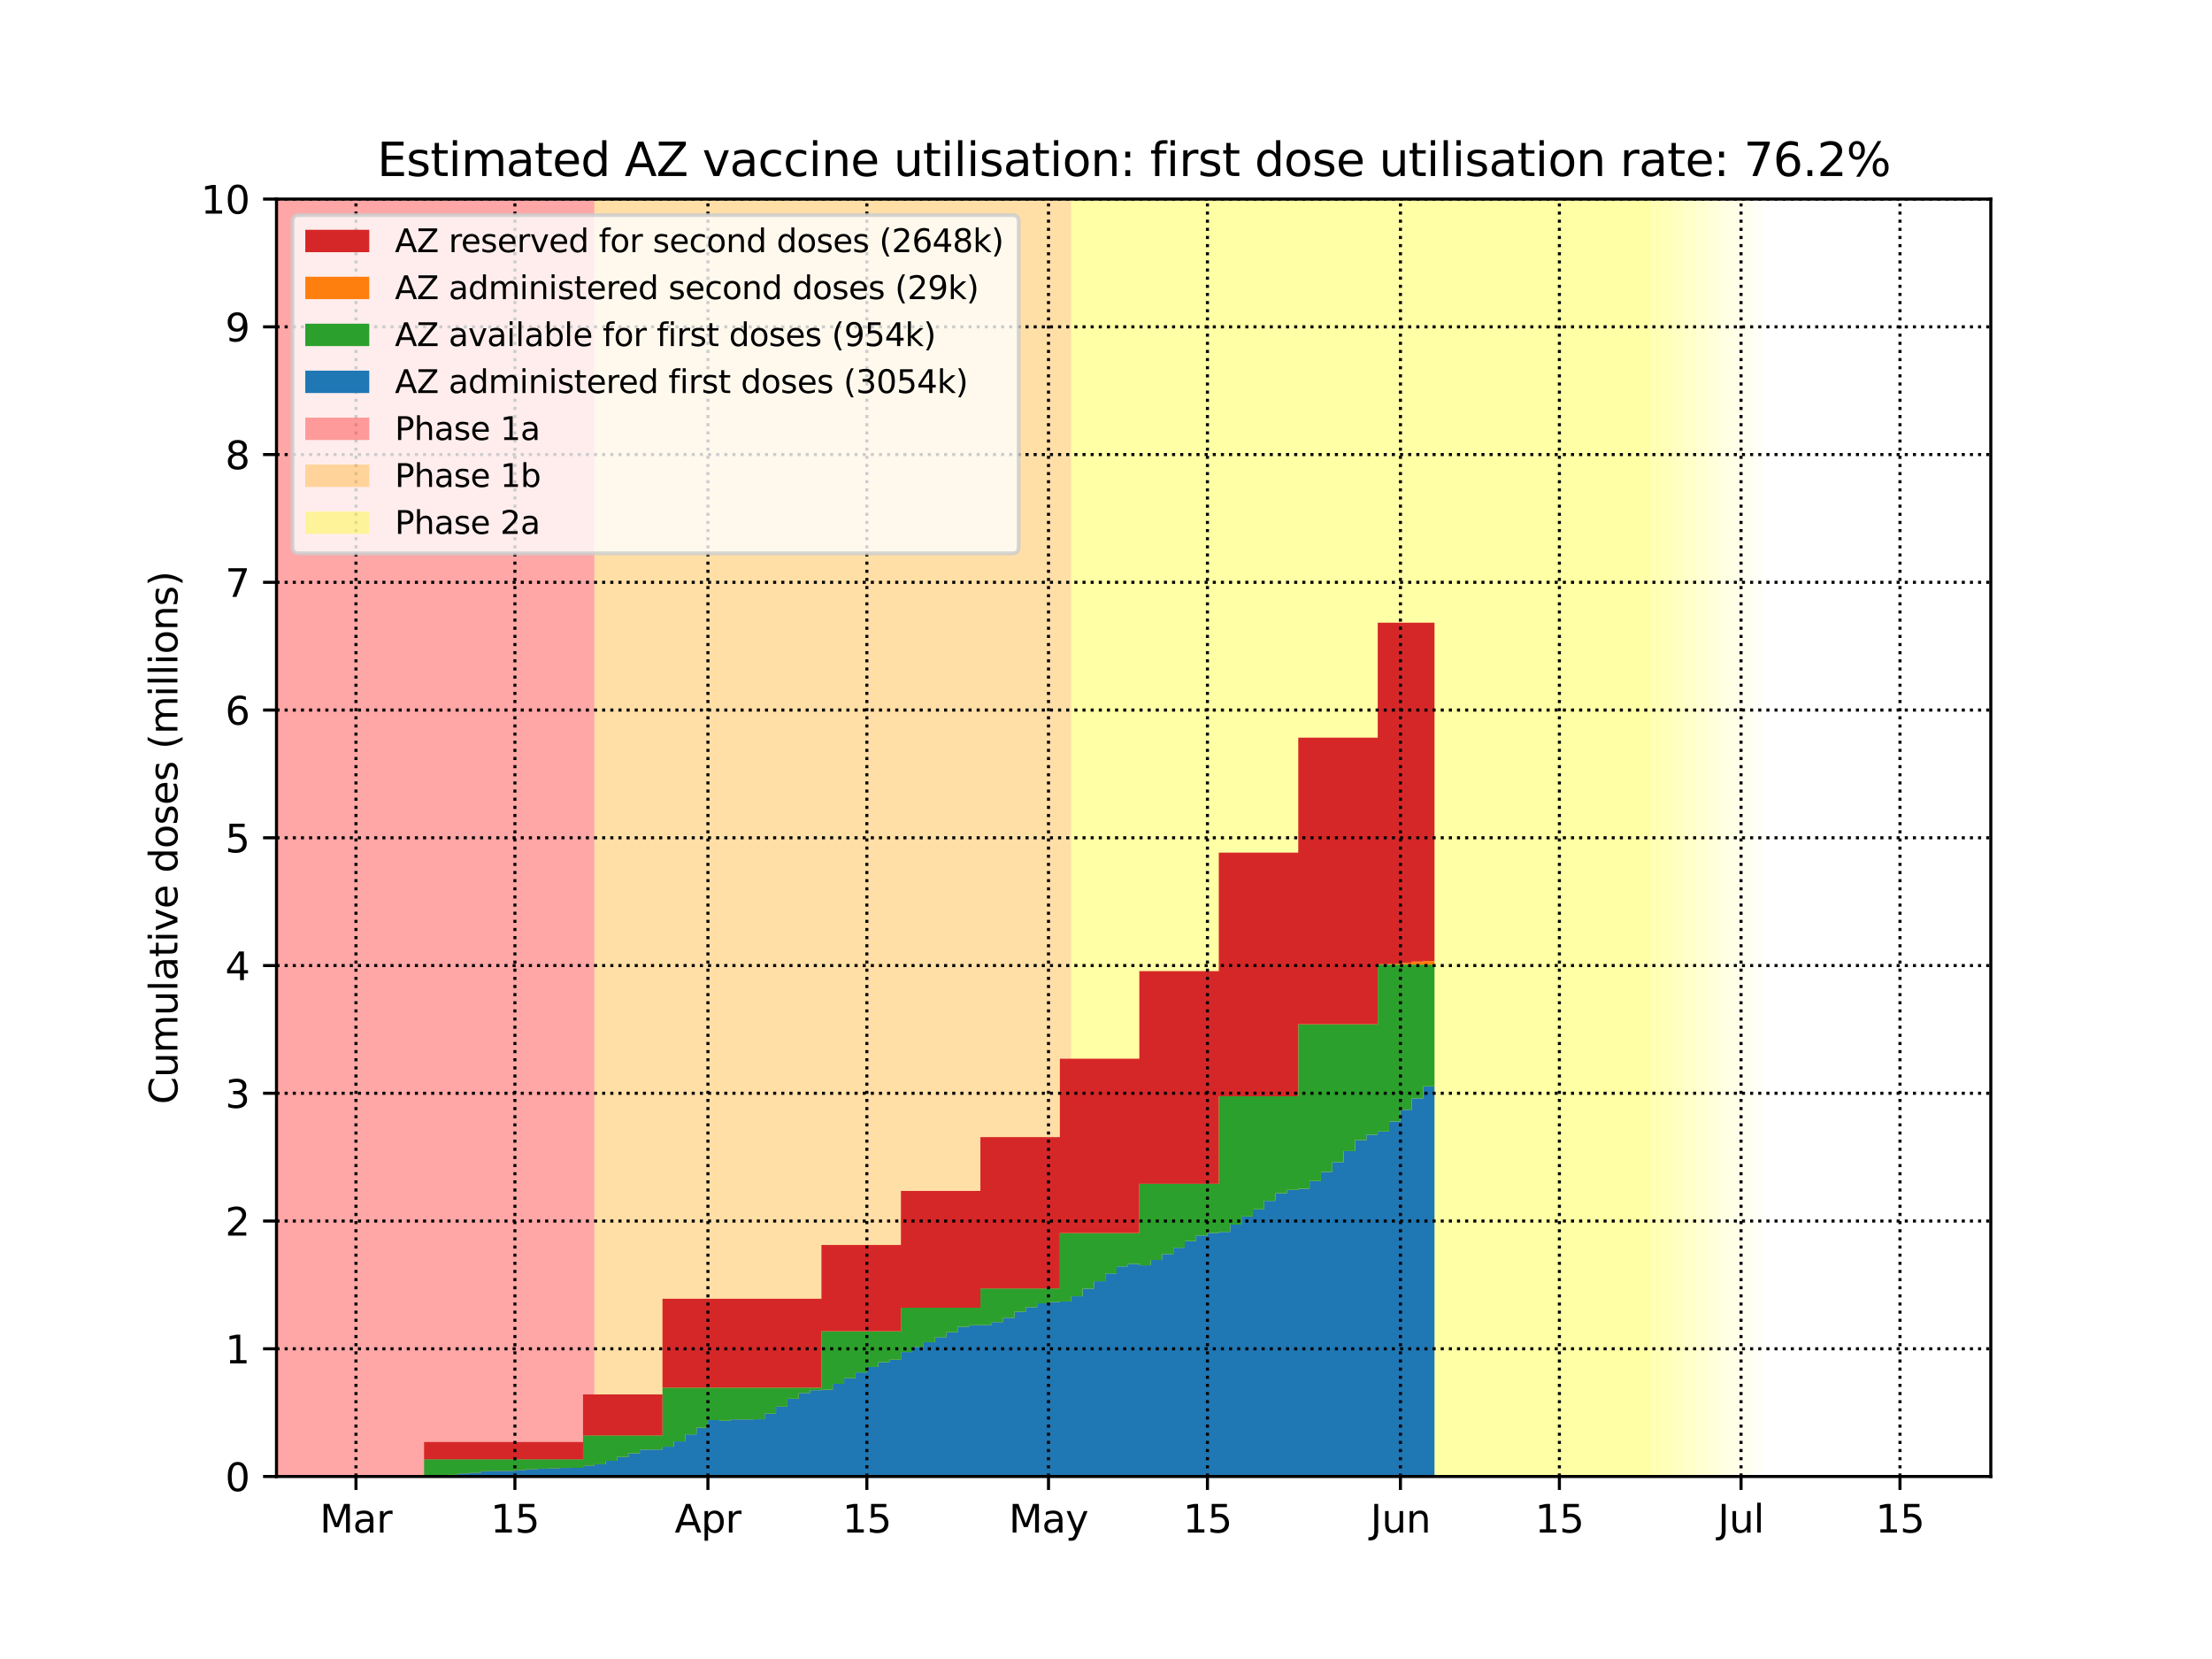 <?xml version="1.0" encoding="utf-8" standalone="no"?>
<!DOCTYPE svg PUBLIC "-//W3C//DTD SVG 1.1//EN"
  "http://www.w3.org/Graphics/SVG/1.1/DTD/svg11.dtd">
<svg height="432pt" version="1.1" viewBox="0 0 576 432" width="576pt" xmlns="http://www.w3.org/2000/svg" xmlns:xlink="http://www.w3.org/1999/xlink">
 <defs>
  <style type="text/css">*{stroke-linecap:butt;stroke-linejoin:round;}</style>
 </defs>
 <g id="figure_1">
  <g id="patch_1">
   <path d="M 0 432 
L 576 432 
L 576 0 
L 0 0 
z
" style="fill:#ffffff;"/>
  </g>
  <g id="axes_1">
   <g id="patch_2">
    <path d="M 72 384.48 
L 518.4 384.48 
L 518.4 51.84 
L 72 51.84 
z
" style="fill:#ffffff;"/>
   </g>
   <g id="PolyCollection_1">
    <defs>
     <path d="M 154.776 -47.52 
L 69.044 -47.52 
L 69.044 -380.16 
L 154.776 -380.16 
L 154.776 -380.16 
L 154.776 -47.52 
z
" id="ma5a679ab95"/>
    </defs>
    <g clip-path="url(#pad5bb64e2f)">
     <use style="fill:#ff0000;fill-opacity:0.35;" x="0" xlink:href="#ma5a679ab95" y="432"/>
    </g>
   </g>
   <g id="PolyCollection_2">
    <defs>
     <path d="M 278.94 -47.52 
L 154.776 -47.52 
L 154.776 -380.16 
L 278.94 -380.16 
L 278.94 -380.16 
L 278.94 -47.52 
z
" id="m33af927af1"/>
    </defs>
    <g clip-path="url(#pad5bb64e2f)">
     <use style="fill:#ffa500;fill-opacity:0.35;" x="0" xlink:href="#m33af927af1" y="432"/>
    </g>
   </g>
   <g id="PolyCollection_3">
    <defs>
     <path d="M 429.711 -47.52 
L 278.94 -47.52 
L 278.94 -380.16 
L 429.711 -380.16 
L 429.711 -380.16 
L 429.711 -47.52 
z
" id="m7863b8f71a"/>
    </defs>
    <g clip-path="url(#pad5bb64e2f)">
     <use style="fill:#ffff00;fill-opacity:0.35;" x="0" xlink:href="#m7863b8f71a" y="432"/>
    </g>
   </g>
   <g id="PolyCollection_4">
    <defs>
     <path d="M 432.668 -47.52 
L 429.711 -47.52 
L 429.711 -380.16 
L 432.668 -380.16 
L 432.668 -380.16 
L 432.668 -47.52 
z
" id="mf5868e03bf"/>
    </defs>
    <g clip-path="url(#pad5bb64e2f)">
     <use style="fill:#ffff00;fill-opacity:0.3;" x="0" xlink:href="#mf5868e03bf" y="432"/>
    </g>
   </g>
   <g id="PolyCollection_5">
    <defs>
     <path d="M 435.624 -47.52 
L 432.668 -47.52 
L 432.668 -380.16 
L 435.624 -380.16 
L 435.624 -380.16 
L 435.624 -47.52 
z
" id="mf08587e896"/>
    </defs>
    <g clip-path="url(#pad5bb64e2f)">
     <use style="fill:#ffff00;fill-opacity:0.27;" x="0" xlink:href="#mf08587e896" y="432"/>
    </g>
   </g>
   <g id="PolyCollection_6">
    <defs>
     <path d="M 438.58 -47.52 
L 435.624 -47.52 
L 435.624 -380.16 
L 438.58 -380.16 
L 438.58 -380.16 
L 438.58 -47.52 
z
" id="m4958d9c9c8"/>
    </defs>
    <g clip-path="url(#pad5bb64e2f)">
     <use style="fill:#ffff00;fill-opacity:0.24;" x="0" xlink:href="#m4958d9c9c8" y="432"/>
    </g>
   </g>
   <g id="PolyCollection_7">
    <defs>
     <path d="M 441.536 -47.52 
L 438.58 -47.52 
L 438.58 -380.16 
L 441.536 -380.16 
L 441.536 -380.16 
L 441.536 -47.52 
z
" id="m0b1c7a98f9"/>
    </defs>
    <g clip-path="url(#pad5bb64e2f)">
     <use style="fill:#ffff00;fill-opacity:0.21;" x="0" xlink:href="#m0b1c7a98f9" y="432"/>
    </g>
   </g>
   <g id="PolyCollection_8">
    <defs>
     <path d="M 444.493 -47.52 
L 441.536 -47.52 
L 441.536 -380.16 
L 444.493 -380.16 
L 444.493 -380.16 
L 444.493 -47.52 
z
" id="ma10c699179"/>
    </defs>
    <g clip-path="url(#pad5bb64e2f)">
     <use style="fill:#ffff00;fill-opacity:0.18;" x="0" xlink:href="#ma10c699179" y="432"/>
    </g>
   </g>
   <g id="PolyCollection_9">
    <defs>
     <path d="M 447.449 -47.52 
L 444.493 -47.52 
L 444.493 -380.16 
L 447.449 -380.16 
L 447.449 -380.16 
L 447.449 -47.52 
z
" id="mdbd87d92ca"/>
    </defs>
    <g clip-path="url(#pad5bb64e2f)">
     <use style="fill:#ffff00;fill-opacity:0.15;" x="0" xlink:href="#mdbd87d92ca" y="432"/>
    </g>
   </g>
   <g id="PolyCollection_10">
    <defs>
     <path d="M 450.405 -47.52 
L 447.449 -47.52 
L 447.449 -380.16 
L 450.405 -380.16 
L 450.405 -380.16 
L 450.405 -47.52 
z
" id="mee5066af60"/>
    </defs>
    <g clip-path="url(#pad5bb64e2f)">
     <use style="fill:#ffff00;fill-opacity:0.12;" x="0" xlink:href="#mee5066af60" y="432"/>
    </g>
   </g>
   <g id="PolyCollection_11">
    <defs>
     <path d="M 453.362 -47.52 
L 450.405 -47.52 
L 450.405 -380.16 
L 453.362 -380.16 
L 453.362 -380.16 
L 453.362 -47.52 
z
" id="m1eb96cebd1"/>
    </defs>
    <g clip-path="url(#pad5bb64e2f)">
     <use style="fill:#ffff00;fill-opacity:0.09;" x="0" xlink:href="#m1eb96cebd1" y="432"/>
    </g>
   </g>
   <g id="PolyCollection_12">
    <defs>
     <path d="M 456.318 -47.52 
L 453.362 -47.52 
L 453.362 -380.16 
L 456.318 -380.16 
L 456.318 -380.16 
L 456.318 -47.52 
z
" id="mecb09b93fd"/>
    </defs>
    <g clip-path="url(#pad5bb64e2f)">
     <use style="fill:#ffff00;fill-opacity:0.06;" x="0" xlink:href="#mecb09b93fd" y="432"/>
    </g>
   </g>
   <g id="PolyCollection_13">
    <defs>
     <path d="M 459.274 -47.52 
L 456.318 -47.52 
L 456.318 -380.16 
L 459.274 -380.16 
L 459.274 -380.16 
L 459.274 -47.52 
z
" id="m0727830c6c"/>
    </defs>
    <g clip-path="url(#pad5bb64e2f)">
     <use style="fill:#ffff00;fill-opacity:0.03;" x="0" xlink:href="#m0727830c6c" y="432"/>
    </g>
   </g>
   <g id="PolyCollection_14">
    <defs>
     <path d="M 72 -47.52 
L 72 -47.52 
L 72 -47.52 
L 74.956 -47.52 
L 74.956 -47.52 
L 77.913 -47.52 
L 77.913 -47.52 
L 80.869 -47.52 
L 80.869 -47.52 
L 83.825 -47.52 
L 83.825 -47.52 
L 86.781 -47.52 
L 86.781 -47.52 
L 89.738 -47.52 
L 89.738 -47.52 
L 92.694 -47.52 
L 92.694 -47.52 
L 95.65 -47.52 
L 95.65 -47.52 
L 98.607 -47.52 
L 98.607 -47.52 
L 101.563 -47.52 
L 101.563 -47.52 
L 104.519 -47.52 
L 104.519 -47.52 
L 107.475 -47.52 
L 107.475 -47.52 
L 110.432 -47.52 
L 110.432 -47.52 
L 113.388 -47.52 
L 113.388 -47.52 
L 116.344 -47.52 
L 116.344 -47.52 
L 119.301 -47.52 
L 119.301 -47.52 
L 122.257 -47.52 
L 122.257 -47.52 
L 125.213 -47.52 
L 125.213 -47.52 
L 128.17 -47.52 
L 128.17 -47.52 
L 131.126 -47.52 
L 131.126 -47.52 
L 134.082 -47.52 
L 134.082 -47.52 
L 137.038 -47.52 
L 137.038 -47.52 
L 139.995 -47.52 
L 139.995 -47.52 
L 142.951 -47.52 
L 142.951 -47.52 
L 145.907 -47.52 
L 145.907 -47.52 
L 148.864 -47.52 
L 148.864 -47.52 
L 151.82 -47.52 
L 151.82 -47.52 
L 154.776 -47.52 
L 154.776 -47.52 
L 157.732 -47.52 
L 157.732 -47.52 
L 160.689 -47.52 
L 160.689 -47.52 
L 163.645 -47.52 
L 163.645 -47.52 
L 166.601 -47.52 
L 166.601 -47.52 
L 169.558 -47.52 
L 169.558 -47.52 
L 172.514 -47.52 
L 172.514 -47.52 
L 175.47 -47.52 
L 175.47 -47.52 
L 178.426 -47.52 
L 178.426 -47.52 
L 181.383 -47.52 
L 181.383 -47.52 
L 184.339 -47.52 
L 184.339 -47.52 
L 187.295 -47.52 
L 187.295 -47.52 
L 190.252 -47.52 
L 190.252 -47.52 
L 193.208 -47.52 
L 193.208 -47.52 
L 196.164 -47.52 
L 196.164 -47.52 
L 199.121 -47.52 
L 199.121 -47.52 
L 202.077 -47.52 
L 202.077 -47.52 
L 205.033 -47.52 
L 205.033 -47.52 
L 207.989 -47.52 
L 207.989 -47.52 
L 210.946 -47.52 
L 210.946 -47.52 
L 213.902 -47.52 
L 213.902 -47.52 
L 216.858 -47.52 
L 216.858 -47.52 
L 219.815 -47.52 
L 219.815 -47.52 
L 222.771 -47.52 
L 222.771 -47.52 
L 225.727 -47.52 
L 225.727 -47.52 
L 228.683 -47.52 
L 228.683 -47.52 
L 231.64 -47.52 
L 231.64 -47.52 
L 234.596 -47.52 
L 234.596 -47.52 
L 237.552 -47.52 
L 237.552 -47.52 
L 240.509 -47.52 
L 240.509 -47.52 
L 243.465 -47.52 
L 243.465 -47.52 
L 246.421 -47.52 
L 246.421 -47.52 
L 249.377 -47.52 
L 249.377 -47.52 
L 252.334 -47.52 
L 252.334 -47.52 
L 255.29 -47.52 
L 255.29 -47.52 
L 258.246 -47.52 
L 258.246 -47.52 
L 261.203 -47.52 
L 261.203 -47.52 
L 264.159 -47.52 
L 264.159 -47.52 
L 267.115 -47.52 
L 267.115 -47.52 
L 270.072 -47.52 
L 270.072 -47.52 
L 273.028 -47.52 
L 273.028 -47.52 
L 275.984 -47.52 
L 275.984 -47.52 
L 278.94 -47.52 
L 278.94 -47.52 
L 281.897 -47.52 
L 281.897 -47.52 
L 284.853 -47.52 
L 284.853 -47.52 
L 287.809 -47.52 
L 287.809 -47.52 
L 290.766 -47.52 
L 290.766 -47.52 
L 293.722 -47.52 
L 293.722 -47.52 
L 296.678 -47.52 
L 296.678 -47.52 
L 299.634 -47.52 
L 299.634 -47.52 
L 302.591 -47.52 
L 302.591 -47.52 
L 305.547 -47.52 
L 305.547 -47.52 
L 308.503 -47.52 
L 308.503 -47.52 
L 311.46 -47.52 
L 311.46 -47.52 
L 314.416 -47.52 
L 314.416 -47.52 
L 317.372 -47.52 
L 317.372 -47.52 
L 320.328 -47.52 
L 320.328 -47.52 
L 323.285 -47.52 
L 323.285 -47.52 
L 326.241 -47.52 
L 326.241 -47.52 
L 329.197 -47.52 
L 329.197 -47.52 
L 332.154 -47.52 
L 332.154 -47.52 
L 335.11 -47.52 
L 335.11 -47.52 
L 338.066 -47.52 
L 338.066 -47.52 
L 341.023 -47.52 
L 341.023 -47.52 
L 343.979 -47.52 
L 343.979 -47.52 
L 346.935 -47.52 
L 346.935 -47.52 
L 349.891 -47.52 
L 349.891 -47.52 
L 352.848 -47.52 
L 352.848 -47.52 
L 355.804 -47.52 
L 355.804 -47.52 
L 358.76 -47.52 
L 358.76 -47.52 
L 361.717 -47.52 
L 361.717 -47.52 
L 364.673 -47.52 
L 364.673 -47.52 
L 367.629 -47.52 
L 367.629 -47.52 
L 370.585 -47.52 
L 370.585 -47.52 
L 373.542 -47.52 
L 373.542 -149.111 
L 373.542 -149.111 
L 370.585 -149.111 
L 370.585 -145.981 
L 367.629 -145.981 
L 367.629 -143.013 
L 364.673 -143.013 
L 364.673 -139.973 
L 361.717 -139.973 
L 361.717 -137.37 
L 358.76 -137.37 
L 358.76 -136.541 
L 355.804 -136.541 
L 355.804 -135.102 
L 352.848 -135.102 
L 352.848 -132.271 
L 349.891 -132.271 
L 349.891 -129.389 
L 346.935 -129.389 
L 346.935 -126.839 
L 343.979 -126.839 
L 343.979 -124.476 
L 341.023 -124.476 
L 341.023 -122.463 
L 338.066 -122.463 
L 338.066 -122.152 
L 335.11 -122.152 
L 335.11 -121.286 
L 332.154 -121.286 
L 332.154 -119.306 
L 329.197 -119.306 
L 329.197 -117.09 
L 326.241 -117.09 
L 326.241 -115.232 
L 323.285 -115.232 
L 323.285 -113.141 
L 320.328 -113.141 
L 320.328 -111.225 
L 317.372 -111.225 
L 317.372 -110.967 
L 314.416 -110.967 
L 314.416 -110.288 
L 311.46 -110.288 
L 311.46 -108.826 
L 308.503 -108.826 
L 308.503 -107.094 
L 305.547 -107.094 
L 305.547 -105.443 
L 302.591 -105.443 
L 302.591 -103.917 
L 299.634 -103.917 
L 299.634 -102.514 
L 296.678 -102.514 
L 296.678 -102.893 
L 293.722 -102.893 
L 293.722 -102.244 
L 290.766 -102.244 
L 290.766 -100.399 
L 287.809 -100.399 
L 287.809 -98.366 
L 284.853 -98.366 
L 284.853 -96.442 
L 281.897 -96.442 
L 281.897 -94.456 
L 278.94 -94.456 
L 278.94 -93.094 
L 275.984 -93.094 
L 275.984 -92.932 
L 273.028 -92.932 
L 273.028 -92.615 
L 270.072 -92.615 
L 270.072 -91.61 
L 267.115 -91.61 
L 267.115 -90.424 
L 264.159 -90.424 
L 264.159 -88.849 
L 261.203 -88.849 
L 261.203 -87.724 
L 258.246 -87.724 
L 258.246 -87.007 
L 255.29 -87.007 
L 255.29 -86.928 
L 252.334 -86.928 
L 252.334 -86.515 
L 249.377 -86.515 
L 249.377 -85.1 
L 246.421 -85.1 
L 246.421 -83.782 
L 243.465 -83.782 
L 243.465 -82.493 
L 240.509 -82.493 
L 240.509 -81.271 
L 237.552 -81.271 
L 237.552 -79.931 
L 234.596 -79.931 
L 234.596 -77.937 
L 231.64 -77.937 
L 231.64 -77.282 
L 228.683 -77.282 
L 228.683 -76.053 
L 225.727 -76.053 
L 225.727 -74.617 
L 222.771 -74.617 
L 222.771 -73.108 
L 219.815 -73.108 
L 219.815 -71.65 
L 216.858 -71.65 
L 216.858 -70.137 
L 213.902 -70.137 
L 213.902 -69.998 
L 210.946 -69.998 
L 210.946 -69.279 
L 207.989 -69.279 
L 207.989 -67.772 
L 205.033 -67.772 
L 205.033 -65.717 
L 202.077 -65.717 
L 202.077 -63.887 
L 199.121 -63.887 
L 199.121 -62.423 
L 196.164 -62.423 
L 196.164 -62.381 
L 193.208 -62.381 
L 193.208 -62.387 
L 190.252 -62.387 
L 190.252 -62.033 
L 187.295 -62.033 
L 187.295 -62.206 
L 184.339 -62.206 
L 184.339 -60.214 
L 181.383 -60.214 
L 181.383 -58.472 
L 178.426 -58.472 
L 178.426 -56.666 
L 175.47 -56.666 
L 175.47 -55.283 
L 172.514 -55.283 
L 172.514 -54.538 
L 169.558 -54.538 
L 169.558 -54.522 
L 166.601 -54.522 
L 166.601 -53.562 
L 163.645 -53.562 
L 163.645 -52.609 
L 160.689 -52.609 
L 160.689 -51.608 
L 157.732 -51.608 
L 157.732 -50.704 
L 154.776 -50.704 
L 154.776 -50.304 
L 151.82 -50.304 
L 151.82 -49.76 
L 148.864 -49.76 
L 148.864 -49.744 
L 145.907 -49.744 
L 145.907 -49.641 
L 142.951 -49.641 
L 142.951 -49.549 
L 139.995 -49.549 
L 139.995 -49.397 
L 137.038 -49.397 
L 137.038 -49.178 
L 134.082 -49.178 
L 134.082 -48.99 
L 131.126 -48.99 
L 131.126 -48.961 
L 128.17 -48.961 
L 128.17 -48.904 
L 125.213 -48.904 
L 125.213 -48.474 
L 122.257 -48.474 
L 122.257 -48.295 
L 119.301 -48.295 
L 119.301 -47.961 
L 116.344 -47.961 
L 116.344 -47.761 
L 113.388 -47.761 
L 113.388 -47.609 
L 110.432 -47.609 
L 110.432 -47.52 
L 107.475 -47.52 
L 107.475 -47.52 
L 104.519 -47.52 
L 104.519 -47.52 
L 101.563 -47.52 
L 101.563 -47.52 
L 98.607 -47.52 
L 98.607 -47.52 
L 95.65 -47.52 
L 95.65 -47.52 
L 92.694 -47.52 
L 92.694 -47.52 
L 89.738 -47.52 
L 89.738 -47.52 
L 86.781 -47.52 
L 86.781 -47.52 
L 83.825 -47.52 
L 83.825 -47.52 
L 80.869 -47.52 
L 80.869 -47.52 
L 77.913 -47.52 
L 77.913 -47.52 
L 74.956 -47.52 
L 74.956 -47.52 
L 72 -47.52 
L 72 -47.52 
z
" id="m08fb00d613"/>
    </defs>
    <g clip-path="url(#pad5bb64e2f)">
     <use style="fill:#1f77b4;" x="0" xlink:href="#m08fb00d613" y="432"/>
    </g>
   </g>
   <g id="PolyCollection_15">
    <defs>
     <path d="M 72 -47.52 
L 72 -47.52 
L 72 -47.52 
L 74.956 -47.52 
L 74.956 -47.52 
L 77.913 -47.52 
L 77.913 -47.52 
L 80.869 -47.52 
L 80.869 -47.52 
L 83.825 -47.52 
L 83.825 -47.52 
L 86.781 -47.52 
L 86.781 -47.52 
L 89.738 -47.52 
L 89.738 -47.52 
L 92.694 -47.52 
L 92.694 -47.52 
L 95.65 -47.52 
L 95.65 -47.52 
L 98.607 -47.52 
L 98.607 -47.52 
L 101.563 -47.52 
L 101.563 -47.52 
L 104.519 -47.52 
L 104.519 -47.52 
L 107.475 -47.52 
L 107.475 -47.52 
L 110.432 -47.52 
L 110.432 -47.609 
L 113.388 -47.609 
L 113.388 -47.761 
L 116.344 -47.761 
L 116.344 -47.961 
L 119.301 -47.961 
L 119.301 -48.295 
L 122.257 -48.295 
L 122.257 -48.474 
L 125.213 -48.474 
L 125.213 -48.904 
L 128.17 -48.904 
L 128.17 -48.961 
L 131.126 -48.961 
L 131.126 -48.99 
L 134.082 -48.99 
L 134.082 -49.178 
L 137.038 -49.178 
L 137.038 -49.397 
L 139.995 -49.397 
L 139.995 -49.549 
L 142.951 -49.549 
L 142.951 -49.641 
L 145.907 -49.641 
L 145.907 -49.744 
L 148.864 -49.744 
L 148.864 -49.76 
L 151.82 -49.76 
L 151.82 -50.304 
L 154.776 -50.304 
L 154.776 -50.704 
L 157.732 -50.704 
L 157.732 -51.608 
L 160.689 -51.608 
L 160.689 -52.609 
L 163.645 -52.609 
L 163.645 -53.562 
L 166.601 -53.562 
L 166.601 -54.522 
L 169.558 -54.522 
L 169.558 -54.538 
L 172.514 -54.538 
L 172.514 -55.283 
L 175.47 -55.283 
L 175.47 -56.666 
L 178.426 -56.666 
L 178.426 -58.472 
L 181.383 -58.472 
L 181.383 -60.214 
L 184.339 -60.214 
L 184.339 -62.206 
L 187.295 -62.206 
L 187.295 -62.033 
L 190.252 -62.033 
L 190.252 -62.387 
L 193.208 -62.387 
L 193.208 -62.381 
L 196.164 -62.381 
L 196.164 -62.423 
L 199.121 -62.423 
L 199.121 -63.887 
L 202.077 -63.887 
L 202.077 -65.717 
L 205.033 -65.717 
L 205.033 -67.772 
L 207.989 -67.772 
L 207.989 -69.279 
L 210.946 -69.279 
L 210.946 -69.998 
L 213.902 -69.998 
L 213.902 -70.137 
L 216.858 -70.137 
L 216.858 -71.65 
L 219.815 -71.65 
L 219.815 -73.108 
L 222.771 -73.108 
L 222.771 -74.617 
L 225.727 -74.617 
L 225.727 -76.053 
L 228.683 -76.053 
L 228.683 -77.282 
L 231.64 -77.282 
L 231.64 -77.937 
L 234.596 -77.937 
L 234.596 -79.931 
L 237.552 -79.931 
L 237.552 -81.271 
L 240.509 -81.271 
L 240.509 -82.493 
L 243.465 -82.493 
L 243.465 -83.782 
L 246.421 -83.782 
L 246.421 -85.1 
L 249.377 -85.1 
L 249.377 -86.515 
L 252.334 -86.515 
L 252.334 -86.928 
L 255.29 -86.928 
L 255.29 -87.007 
L 258.246 -87.007 
L 258.246 -87.724 
L 261.203 -87.724 
L 261.203 -88.849 
L 264.159 -88.849 
L 264.159 -90.424 
L 267.115 -90.424 
L 267.115 -91.61 
L 270.072 -91.61 
L 270.072 -92.615 
L 273.028 -92.615 
L 273.028 -92.932 
L 275.984 -92.932 
L 275.984 -93.094 
L 278.94 -93.094 
L 278.94 -94.456 
L 281.897 -94.456 
L 281.897 -96.442 
L 284.853 -96.442 
L 284.853 -98.366 
L 287.809 -98.366 
L 287.809 -100.399 
L 290.766 -100.399 
L 290.766 -102.244 
L 293.722 -102.244 
L 293.722 -102.893 
L 296.678 -102.893 
L 296.678 -102.514 
L 299.634 -102.514 
L 299.634 -103.917 
L 302.591 -103.917 
L 302.591 -105.443 
L 305.547 -105.443 
L 305.547 -107.094 
L 308.503 -107.094 
L 308.503 -108.826 
L 311.46 -108.826 
L 311.46 -110.288 
L 314.416 -110.288 
L 314.416 -110.967 
L 317.372 -110.967 
L 317.372 -111.225 
L 320.328 -111.225 
L 320.328 -113.141 
L 323.285 -113.141 
L 323.285 -115.232 
L 326.241 -115.232 
L 326.241 -117.09 
L 329.197 -117.09 
L 329.197 -119.306 
L 332.154 -119.306 
L 332.154 -121.286 
L 335.11 -121.286 
L 335.11 -122.152 
L 338.066 -122.152 
L 338.066 -122.463 
L 341.023 -122.463 
L 341.023 -124.476 
L 343.979 -124.476 
L 343.979 -126.839 
L 346.935 -126.839 
L 346.935 -129.389 
L 349.891 -129.389 
L 349.891 -132.271 
L 352.848 -132.271 
L 352.848 -135.102 
L 355.804 -135.102 
L 355.804 -136.541 
L 358.76 -136.541 
L 358.76 -137.37 
L 361.717 -137.37 
L 361.717 -139.973 
L 364.673 -139.973 
L 364.673 -143.013 
L 367.629 -143.013 
L 367.629 -145.981 
L 370.585 -145.981 
L 370.585 -149.111 
L 373.542 -149.111 
L 373.542 -180.831 
L 373.542 -180.831 
L 370.585 -180.831 
L 370.585 -180.831 
L 367.629 -180.831 
L 367.629 -180.831 
L 364.673 -180.831 
L 364.673 -180.831 
L 361.717 -180.831 
L 361.717 -180.831 
L 358.76 -180.831 
L 358.76 -165.282 
L 355.804 -165.282 
L 355.804 -165.282 
L 352.848 -165.282 
L 352.848 -165.282 
L 349.891 -165.282 
L 349.891 -165.282 
L 346.935 -165.282 
L 346.935 -165.282 
L 343.979 -165.282 
L 343.979 -165.282 
L 341.023 -165.282 
L 341.023 -165.282 
L 338.066 -165.282 
L 338.066 -146.53 
L 335.11 -146.53 
L 335.11 -146.53 
L 332.154 -146.53 
L 332.154 -146.53 
L 329.197 -146.53 
L 329.197 -146.53 
L 326.241 -146.53 
L 326.241 -146.53 
L 323.285 -146.53 
L 323.285 -146.53 
L 320.328 -146.53 
L 320.328 -146.53 
L 317.372 -146.53 
L 317.372 -123.75 
L 314.416 -123.75 
L 314.416 -123.75 
L 311.46 -123.75 
L 311.46 -123.75 
L 308.503 -123.75 
L 308.503 -123.75 
L 305.547 -123.75 
L 305.547 -123.75 
L 302.591 -123.75 
L 302.591 -123.75 
L 299.634 -123.75 
L 299.634 -123.75 
L 296.678 -123.75 
L 296.678 -110.901 
L 293.722 -110.901 
L 293.722 -110.901 
L 290.766 -110.901 
L 290.766 -110.901 
L 287.809 -110.901 
L 287.809 -110.901 
L 284.853 -110.901 
L 284.853 -110.901 
L 281.897 -110.901 
L 281.897 -110.901 
L 278.94 -110.901 
L 278.94 -110.901 
L 275.984 -110.901 
L 275.984 -96.487 
L 273.028 -96.487 
L 273.028 -96.487 
L 270.072 -96.487 
L 270.072 -96.487 
L 267.115 -96.487 
L 267.115 -96.487 
L 264.159 -96.487 
L 264.159 -96.487 
L 261.203 -96.487 
L 261.203 -96.487 
L 258.246 -96.487 
L 258.246 -96.487 
L 255.29 -96.487 
L 255.29 -91.468 
L 252.334 -91.468 
L 252.334 -91.468 
L 249.377 -91.468 
L 249.377 -91.468 
L 246.421 -91.468 
L 246.421 -91.468 
L 243.465 -91.468 
L 243.465 -91.468 
L 240.509 -91.468 
L 240.509 -91.468 
L 237.552 -91.468 
L 237.552 -91.468 
L 234.596 -91.468 
L 234.596 -85.337 
L 231.64 -85.337 
L 231.64 -85.337 
L 228.683 -85.337 
L 228.683 -85.337 
L 225.727 -85.337 
L 225.727 -85.337 
L 222.771 -85.337 
L 222.771 -85.337 
L 219.815 -85.337 
L 219.815 -85.337 
L 216.858 -85.337 
L 216.858 -85.337 
L 213.902 -85.337 
L 213.902 -70.662 
L 210.946 -70.662 
L 210.946 -70.662 
L 207.989 -70.662 
L 207.989 -70.662 
L 205.033 -70.662 
L 205.033 -70.662 
L 202.077 -70.662 
L 202.077 -70.662 
L 199.121 -70.662 
L 199.121 -70.662 
L 196.164 -70.662 
L 196.164 -70.662 
L 193.208 -70.662 
L 193.208 -70.662 
L 190.252 -70.662 
L 190.252 -70.662 
L 187.295 -70.662 
L 187.295 -70.662 
L 184.339 -70.662 
L 184.339 -70.662 
L 181.383 -70.662 
L 181.383 -70.662 
L 178.426 -70.662 
L 178.426 -70.662 
L 175.47 -70.662 
L 175.47 -70.662 
L 172.514 -70.662 
L 172.514 -58.208 
L 169.558 -58.208 
L 169.558 -58.208 
L 166.601 -58.208 
L 166.601 -58.208 
L 163.645 -58.208 
L 163.645 -58.208 
L 160.689 -58.208 
L 160.689 -58.208 
L 157.732 -58.208 
L 157.732 -58.208 
L 154.776 -58.208 
L 154.776 -58.208 
L 151.82 -58.208 
L 151.82 -52.011 
L 148.864 -52.011 
L 148.864 -52.011 
L 145.907 -52.011 
L 145.907 -52.011 
L 142.951 -52.011 
L 142.951 -52.011 
L 139.995 -52.011 
L 139.995 -52.011 
L 137.038 -52.011 
L 137.038 -52.011 
L 134.082 -52.011 
L 134.082 -52.011 
L 131.126 -52.011 
L 131.126 -52.011 
L 128.17 -52.011 
L 128.17 -52.011 
L 125.213 -52.011 
L 125.213 -52.011 
L 122.257 -52.011 
L 122.257 -52.011 
L 119.301 -52.011 
L 119.301 -52.011 
L 116.344 -52.011 
L 116.344 -52.011 
L 113.388 -52.011 
L 113.388 -52.011 
L 110.432 -52.011 
L 110.432 -47.52 
L 107.475 -47.52 
L 107.475 -47.52 
L 104.519 -47.52 
L 104.519 -47.52 
L 101.563 -47.52 
L 101.563 -47.52 
L 98.607 -47.52 
L 98.607 -47.52 
L 95.65 -47.52 
L 95.65 -47.52 
L 92.694 -47.52 
L 92.694 -47.52 
L 89.738 -47.52 
L 89.738 -47.52 
L 86.781 -47.52 
L 86.781 -47.52 
L 83.825 -47.52 
L 83.825 -47.52 
L 80.869 -47.52 
L 80.869 -47.52 
L 77.913 -47.52 
L 77.913 -47.52 
L 74.956 -47.52 
L 74.956 -47.52 
L 72 -47.52 
L 72 -47.52 
z
" id="m4ae30cabe1"/>
    </defs>
    <g clip-path="url(#pad5bb64e2f)">
     <use style="fill:#2ca02c;" x="0" xlink:href="#m4ae30cabe1" y="432"/>
    </g>
   </g>
   <g id="PolyCollection_16">
    <defs>
     <path d="M 72 -47.52 
L 72 -47.52 
L 72 -47.52 
L 74.956 -47.52 
L 74.956 -47.52 
L 77.913 -47.52 
L 77.913 -47.52 
L 80.869 -47.52 
L 80.869 -47.52 
L 83.825 -47.52 
L 83.825 -47.52 
L 86.781 -47.52 
L 86.781 -47.52 
L 89.738 -47.52 
L 89.738 -47.52 
L 92.694 -47.52 
L 92.694 -47.52 
L 95.65 -47.52 
L 95.65 -47.52 
L 98.607 -47.52 
L 98.607 -47.52 
L 101.563 -47.52 
L 101.563 -47.52 
L 104.519 -47.52 
L 104.519 -47.52 
L 107.475 -47.52 
L 107.475 -47.52 
L 110.432 -47.52 
L 110.432 -52.011 
L 113.388 -52.011 
L 113.388 -52.011 
L 116.344 -52.011 
L 116.344 -52.011 
L 119.301 -52.011 
L 119.301 -52.011 
L 122.257 -52.011 
L 122.257 -52.011 
L 125.213 -52.011 
L 125.213 -52.011 
L 128.17 -52.011 
L 128.17 -52.011 
L 131.126 -52.011 
L 131.126 -52.011 
L 134.082 -52.011 
L 134.082 -52.011 
L 137.038 -52.011 
L 137.038 -52.011 
L 139.995 -52.011 
L 139.995 -52.011 
L 142.951 -52.011 
L 142.951 -52.011 
L 145.907 -52.011 
L 145.907 -52.011 
L 148.864 -52.011 
L 148.864 -52.011 
L 151.82 -52.011 
L 151.82 -58.208 
L 154.776 -58.208 
L 154.776 -58.208 
L 157.732 -58.208 
L 157.732 -58.208 
L 160.689 -58.208 
L 160.689 -58.208 
L 163.645 -58.208 
L 163.645 -58.208 
L 166.601 -58.208 
L 166.601 -58.208 
L 169.558 -58.208 
L 169.558 -58.208 
L 172.514 -58.208 
L 172.514 -70.662 
L 175.47 -70.662 
L 175.47 -70.662 
L 178.426 -70.662 
L 178.426 -70.662 
L 181.383 -70.662 
L 181.383 -70.662 
L 184.339 -70.662 
L 184.339 -70.662 
L 187.295 -70.662 
L 187.295 -70.662 
L 190.252 -70.662 
L 190.252 -70.662 
L 193.208 -70.662 
L 193.208 -70.662 
L 196.164 -70.662 
L 196.164 -70.662 
L 199.121 -70.662 
L 199.121 -70.662 
L 202.077 -70.662 
L 202.077 -70.662 
L 205.033 -70.662 
L 205.033 -70.662 
L 207.989 -70.662 
L 207.989 -70.662 
L 210.946 -70.662 
L 210.946 -70.662 
L 213.902 -70.662 
L 213.902 -85.337 
L 216.858 -85.337 
L 216.858 -85.337 
L 219.815 -85.337 
L 219.815 -85.337 
L 222.771 -85.337 
L 222.771 -85.337 
L 225.727 -85.337 
L 225.727 -85.337 
L 228.683 -85.337 
L 228.683 -85.337 
L 231.64 -85.337 
L 231.64 -85.337 
L 234.596 -85.337 
L 234.596 -91.468 
L 237.552 -91.468 
L 237.552 -91.468 
L 240.509 -91.468 
L 240.509 -91.468 
L 243.465 -91.468 
L 243.465 -91.468 
L 246.421 -91.468 
L 246.421 -91.468 
L 249.377 -91.468 
L 249.377 -91.468 
L 252.334 -91.468 
L 252.334 -91.468 
L 255.29 -91.468 
L 255.29 -96.487 
L 258.246 -96.487 
L 258.246 -96.487 
L 261.203 -96.487 
L 261.203 -96.487 
L 264.159 -96.487 
L 264.159 -96.487 
L 267.115 -96.487 
L 267.115 -96.487 
L 270.072 -96.487 
L 270.072 -96.487 
L 273.028 -96.487 
L 273.028 -96.487 
L 275.984 -96.487 
L 275.984 -110.901 
L 278.94 -110.901 
L 278.94 -110.901 
L 281.897 -110.901 
L 281.897 -110.901 
L 284.853 -110.901 
L 284.853 -110.901 
L 287.809 -110.901 
L 287.809 -110.901 
L 290.766 -110.901 
L 290.766 -110.901 
L 293.722 -110.901 
L 293.722 -110.901 
L 296.678 -110.901 
L 296.678 -123.75 
L 299.634 -123.75 
L 299.634 -123.75 
L 302.591 -123.75 
L 302.591 -123.75 
L 305.547 -123.75 
L 305.547 -123.75 
L 308.503 -123.75 
L 308.503 -123.75 
L 311.46 -123.75 
L 311.46 -123.75 
L 314.416 -123.75 
L 314.416 -123.75 
L 317.372 -123.75 
L 317.372 -146.53 
L 320.328 -146.53 
L 320.328 -146.53 
L 323.285 -146.53 
L 323.285 -146.53 
L 326.241 -146.53 
L 326.241 -146.53 
L 329.197 -146.53 
L 329.197 -146.53 
L 332.154 -146.53 
L 332.154 -146.53 
L 335.11 -146.53 
L 335.11 -146.53 
L 338.066 -146.53 
L 338.066 -165.282 
L 341.023 -165.282 
L 341.023 -165.282 
L 343.979 -165.282 
L 343.979 -165.282 
L 346.935 -165.282 
L 346.935 -165.282 
L 349.891 -165.282 
L 349.891 -165.282 
L 352.848 -165.282 
L 352.848 -165.282 
L 355.804 -165.282 
L 355.804 -165.282 
L 358.76 -165.282 
L 358.76 -180.831 
L 361.717 -180.831 
L 361.717 -180.831 
L 364.673 -180.831 
L 364.673 -180.831 
L 367.629 -180.831 
L 367.629 -180.831 
L 370.585 -180.831 
L 370.585 -180.831 
L 373.542 -180.831 
L 373.542 -181.785 
L 373.542 -181.785 
L 370.585 -181.785 
L 370.585 -181.606 
L 367.629 -181.606 
L 367.629 -181.272 
L 364.673 -181.272 
L 364.673 -181.071 
L 361.717 -181.071 
L 361.717 -180.92 
L 358.76 -180.92 
L 358.76 -165.282 
L 355.804 -165.282 
L 355.804 -165.282 
L 352.848 -165.282 
L 352.848 -165.282 
L 349.891 -165.282 
L 349.891 -165.282 
L 346.935 -165.282 
L 346.935 -165.282 
L 343.979 -165.282 
L 343.979 -165.282 
L 341.023 -165.282 
L 341.023 -165.282 
L 338.066 -165.282 
L 338.066 -146.53 
L 335.11 -146.53 
L 335.11 -146.53 
L 332.154 -146.53 
L 332.154 -146.53 
L 329.197 -146.53 
L 329.197 -146.53 
L 326.241 -146.53 
L 326.241 -146.53 
L 323.285 -146.53 
L 323.285 -146.53 
L 320.328 -146.53 
L 320.328 -146.53 
L 317.372 -146.53 
L 317.372 -123.75 
L 314.416 -123.75 
L 314.416 -123.75 
L 311.46 -123.75 
L 311.46 -123.75 
L 308.503 -123.75 
L 308.503 -123.75 
L 305.547 -123.75 
L 305.547 -123.75 
L 302.591 -123.75 
L 302.591 -123.75 
L 299.634 -123.75 
L 299.634 -123.75 
L 296.678 -123.75 
L 296.678 -110.901 
L 293.722 -110.901 
L 293.722 -110.901 
L 290.766 -110.901 
L 290.766 -110.901 
L 287.809 -110.901 
L 287.809 -110.901 
L 284.853 -110.901 
L 284.853 -110.901 
L 281.897 -110.901 
L 281.897 -110.901 
L 278.94 -110.901 
L 278.94 -110.901 
L 275.984 -110.901 
L 275.984 -96.487 
L 273.028 -96.487 
L 273.028 -96.487 
L 270.072 -96.487 
L 270.072 -96.487 
L 267.115 -96.487 
L 267.115 -96.487 
L 264.159 -96.487 
L 264.159 -96.487 
L 261.203 -96.487 
L 261.203 -96.487 
L 258.246 -96.487 
L 258.246 -96.487 
L 255.29 -96.487 
L 255.29 -91.468 
L 252.334 -91.468 
L 252.334 -91.468 
L 249.377 -91.468 
L 249.377 -91.468 
L 246.421 -91.468 
L 246.421 -91.468 
L 243.465 -91.468 
L 243.465 -91.468 
L 240.509 -91.468 
L 240.509 -91.468 
L 237.552 -91.468 
L 237.552 -91.468 
L 234.596 -91.468 
L 234.596 -85.337 
L 231.64 -85.337 
L 231.64 -85.337 
L 228.683 -85.337 
L 228.683 -85.337 
L 225.727 -85.337 
L 225.727 -85.337 
L 222.771 -85.337 
L 222.771 -85.337 
L 219.815 -85.337 
L 219.815 -85.337 
L 216.858 -85.337 
L 216.858 -85.337 
L 213.902 -85.337 
L 213.902 -70.662 
L 210.946 -70.662 
L 210.946 -70.662 
L 207.989 -70.662 
L 207.989 -70.662 
L 205.033 -70.662 
L 205.033 -70.662 
L 202.077 -70.662 
L 202.077 -70.662 
L 199.121 -70.662 
L 199.121 -70.662 
L 196.164 -70.662 
L 196.164 -70.662 
L 193.208 -70.662 
L 193.208 -70.662 
L 190.252 -70.662 
L 190.252 -70.662 
L 187.295 -70.662 
L 187.295 -70.662 
L 184.339 -70.662 
L 184.339 -70.662 
L 181.383 -70.662 
L 181.383 -70.662 
L 178.426 -70.662 
L 178.426 -70.662 
L 175.47 -70.662 
L 175.47 -70.662 
L 172.514 -70.662 
L 172.514 -58.208 
L 169.558 -58.208 
L 169.558 -58.208 
L 166.601 -58.208 
L 166.601 -58.208 
L 163.645 -58.208 
L 163.645 -58.208 
L 160.689 -58.208 
L 160.689 -58.208 
L 157.732 -58.208 
L 157.732 -58.208 
L 154.776 -58.208 
L 154.776 -58.208 
L 151.82 -58.208 
L 151.82 -52.011 
L 148.864 -52.011 
L 148.864 -52.011 
L 145.907 -52.011 
L 145.907 -52.011 
L 142.951 -52.011 
L 142.951 -52.011 
L 139.995 -52.011 
L 139.995 -52.011 
L 137.038 -52.011 
L 137.038 -52.011 
L 134.082 -52.011 
L 134.082 -52.011 
L 131.126 -52.011 
L 131.126 -52.011 
L 128.17 -52.011 
L 128.17 -52.011 
L 125.213 -52.011 
L 125.213 -52.011 
L 122.257 -52.011 
L 122.257 -52.011 
L 119.301 -52.011 
L 119.301 -52.011 
L 116.344 -52.011 
L 116.344 -52.011 
L 113.388 -52.011 
L 113.388 -52.011 
L 110.432 -52.011 
L 110.432 -47.52 
L 107.475 -47.52 
L 107.475 -47.52 
L 104.519 -47.52 
L 104.519 -47.52 
L 101.563 -47.52 
L 101.563 -47.52 
L 98.607 -47.52 
L 98.607 -47.52 
L 95.65 -47.52 
L 95.65 -47.52 
L 92.694 -47.52 
L 92.694 -47.52 
L 89.738 -47.52 
L 89.738 -47.52 
L 86.781 -47.52 
L 86.781 -47.52 
L 83.825 -47.52 
L 83.825 -47.52 
L 80.869 -47.52 
L 80.869 -47.52 
L 77.913 -47.52 
L 77.913 -47.52 
L 74.956 -47.52 
L 74.956 -47.52 
L 72 -47.52 
L 72 -47.52 
z
" id="m816433b783"/>
    </defs>
    <g clip-path="url(#pad5bb64e2f)">
     <use style="fill:#ff7f0e;" x="0" xlink:href="#m816433b783" y="432"/>
    </g>
   </g>
   <g id="PolyCollection_17">
    <defs>
     <path d="M 72 -47.52 
L 72 -47.52 
L 72 -47.52 
L 74.956 -47.52 
L 74.956 -47.52 
L 77.913 -47.52 
L 77.913 -47.52 
L 80.869 -47.52 
L 80.869 -47.52 
L 83.825 -47.52 
L 83.825 -47.52 
L 86.781 -47.52 
L 86.781 -47.52 
L 89.738 -47.52 
L 89.738 -47.52 
L 92.694 -47.52 
L 92.694 -47.52 
L 95.65 -47.52 
L 95.65 -47.52 
L 98.607 -47.52 
L 98.607 -47.52 
L 101.563 -47.52 
L 101.563 -47.52 
L 104.519 -47.52 
L 104.519 -47.52 
L 107.475 -47.52 
L 107.475 -47.52 
L 110.432 -47.52 
L 110.432 -52.011 
L 113.388 -52.011 
L 113.388 -52.011 
L 116.344 -52.011 
L 116.344 -52.011 
L 119.301 -52.011 
L 119.301 -52.011 
L 122.257 -52.011 
L 122.257 -52.011 
L 125.213 -52.011 
L 125.213 -52.011 
L 128.17 -52.011 
L 128.17 -52.011 
L 131.126 -52.011 
L 131.126 -52.011 
L 134.082 -52.011 
L 134.082 -52.011 
L 137.038 -52.011 
L 137.038 -52.011 
L 139.995 -52.011 
L 139.995 -52.011 
L 142.951 -52.011 
L 142.951 -52.011 
L 145.907 -52.011 
L 145.907 -52.011 
L 148.864 -52.011 
L 148.864 -52.011 
L 151.82 -52.011 
L 151.82 -58.208 
L 154.776 -58.208 
L 154.776 -58.208 
L 157.732 -58.208 
L 157.732 -58.208 
L 160.689 -58.208 
L 160.689 -58.208 
L 163.645 -58.208 
L 163.645 -58.208 
L 166.601 -58.208 
L 166.601 -58.208 
L 169.558 -58.208 
L 169.558 -58.208 
L 172.514 -58.208 
L 172.514 -70.662 
L 175.47 -70.662 
L 175.47 -70.662 
L 178.426 -70.662 
L 178.426 -70.662 
L 181.383 -70.662 
L 181.383 -70.662 
L 184.339 -70.662 
L 184.339 -70.662 
L 187.295 -70.662 
L 187.295 -70.662 
L 190.252 -70.662 
L 190.252 -70.662 
L 193.208 -70.662 
L 193.208 -70.662 
L 196.164 -70.662 
L 196.164 -70.662 
L 199.121 -70.662 
L 199.121 -70.662 
L 202.077 -70.662 
L 202.077 -70.662 
L 205.033 -70.662 
L 205.033 -70.662 
L 207.989 -70.662 
L 207.989 -70.662 
L 210.946 -70.662 
L 210.946 -70.662 
L 213.902 -70.662 
L 213.902 -85.337 
L 216.858 -85.337 
L 216.858 -85.337 
L 219.815 -85.337 
L 219.815 -85.337 
L 222.771 -85.337 
L 222.771 -85.337 
L 225.727 -85.337 
L 225.727 -85.337 
L 228.683 -85.337 
L 228.683 -85.337 
L 231.64 -85.337 
L 231.64 -85.337 
L 234.596 -85.337 
L 234.596 -91.468 
L 237.552 -91.468 
L 237.552 -91.468 
L 240.509 -91.468 
L 240.509 -91.468 
L 243.465 -91.468 
L 243.465 -91.468 
L 246.421 -91.468 
L 246.421 -91.468 
L 249.377 -91.468 
L 249.377 -91.468 
L 252.334 -91.468 
L 252.334 -91.468 
L 255.29 -91.468 
L 255.29 -96.487 
L 258.246 -96.487 
L 258.246 -96.487 
L 261.203 -96.487 
L 261.203 -96.487 
L 264.159 -96.487 
L 264.159 -96.487 
L 267.115 -96.487 
L 267.115 -96.487 
L 270.072 -96.487 
L 270.072 -96.487 
L 273.028 -96.487 
L 273.028 -96.487 
L 275.984 -96.487 
L 275.984 -110.901 
L 278.94 -110.901 
L 278.94 -110.901 
L 281.897 -110.901 
L 281.897 -110.901 
L 284.853 -110.901 
L 284.853 -110.901 
L 287.809 -110.901 
L 287.809 -110.901 
L 290.766 -110.901 
L 290.766 -110.901 
L 293.722 -110.901 
L 293.722 -110.901 
L 296.678 -110.901 
L 296.678 -123.75 
L 299.634 -123.75 
L 299.634 -123.75 
L 302.591 -123.75 
L 302.591 -123.75 
L 305.547 -123.75 
L 305.547 -123.75 
L 308.503 -123.75 
L 308.503 -123.75 
L 311.46 -123.75 
L 311.46 -123.75 
L 314.416 -123.75 
L 314.416 -123.75 
L 317.372 -123.75 
L 317.372 -146.53 
L 320.328 -146.53 
L 320.328 -146.53 
L 323.285 -146.53 
L 323.285 -146.53 
L 326.241 -146.53 
L 326.241 -146.53 
L 329.197 -146.53 
L 329.197 -146.53 
L 332.154 -146.53 
L 332.154 -146.53 
L 335.11 -146.53 
L 335.11 -146.53 
L 338.066 -146.53 
L 338.066 -165.282 
L 341.023 -165.282 
L 341.023 -165.282 
L 343.979 -165.282 
L 343.979 -165.282 
L 346.935 -165.282 
L 346.935 -165.282 
L 349.891 -165.282 
L 349.891 -165.282 
L 352.848 -165.282 
L 352.848 -165.282 
L 355.804 -165.282 
L 355.804 -165.282 
L 358.76 -165.282 
L 358.76 -180.92 
L 361.717 -180.92 
L 361.717 -181.071 
L 364.673 -181.071 
L 364.673 -181.272 
L 367.629 -181.272 
L 367.629 -181.606 
L 370.585 -181.606 
L 370.585 -181.785 
L 373.542 -181.785 
L 373.542 -269.852 
L 373.542 -269.852 
L 370.585 -269.852 
L 370.585 -269.852 
L 367.629 -269.852 
L 367.629 -269.852 
L 364.673 -269.852 
L 364.673 -269.852 
L 361.717 -269.852 
L 361.717 -269.852 
L 358.76 -269.852 
L 358.76 -239.914 
L 355.804 -239.914 
L 355.804 -239.914 
L 352.848 -239.914 
L 352.848 -239.914 
L 349.891 -239.914 
L 349.891 -239.914 
L 346.935 -239.914 
L 346.935 -239.914 
L 343.979 -239.914 
L 343.979 -239.914 
L 341.023 -239.914 
L 341.023 -239.914 
L 338.066 -239.914 
L 338.066 -209.976 
L 335.11 -209.976 
L 335.11 -209.976 
L 332.154 -209.976 
L 332.154 -209.976 
L 329.197 -209.976 
L 329.197 -209.976 
L 326.241 -209.976 
L 326.241 -209.976 
L 323.285 -209.976 
L 323.285 -209.976 
L 320.328 -209.976 
L 320.328 -209.976 
L 317.372 -209.976 
L 317.372 -179.123 
L 314.416 -179.123 
L 314.416 -179.123 
L 311.46 -179.123 
L 311.46 -179.123 
L 308.503 -179.123 
L 308.503 -179.123 
L 305.547 -179.123 
L 305.547 -179.123 
L 302.591 -179.123 
L 302.591 -179.123 
L 299.634 -179.123 
L 299.634 -179.123 
L 296.678 -179.123 
L 296.678 -156.313 
L 293.722 -156.313 
L 293.722 -156.313 
L 290.766 -156.313 
L 290.766 -156.313 
L 287.809 -156.313 
L 287.809 -156.313 
L 284.853 -156.313 
L 284.853 -156.313 
L 281.897 -156.313 
L 281.897 -156.313 
L 278.94 -156.313 
L 278.94 -156.313 
L 275.984 -156.313 
L 275.984 -135.896 
L 273.028 -135.896 
L 273.028 -135.896 
L 270.072 -135.896 
L 270.072 -135.896 
L 267.115 -135.896 
L 267.115 -135.896 
L 264.159 -135.896 
L 264.159 -135.896 
L 261.203 -135.896 
L 261.203 -135.896 
L 258.246 -135.896 
L 258.246 -135.896 
L 255.29 -135.896 
L 255.29 -121.885 
L 252.334 -121.885 
L 252.334 -121.885 
L 249.377 -121.885 
L 249.377 -121.885 
L 246.421 -121.885 
L 246.421 -121.885 
L 243.465 -121.885 
L 243.465 -121.885 
L 240.509 -121.885 
L 240.509 -121.885 
L 237.552 -121.885 
L 237.552 -121.885 
L 234.596 -121.885 
L 234.596 -107.814 
L 231.64 -107.814 
L 231.64 -107.814 
L 228.683 -107.814 
L 228.683 -107.814 
L 225.727 -107.814 
L 225.727 -107.814 
L 222.771 -107.814 
L 222.771 -107.814 
L 219.815 -107.814 
L 219.815 -107.814 
L 216.858 -107.814 
L 216.858 -107.814 
L 213.902 -107.814 
L 213.902 -93.804 
L 210.946 -93.804 
L 210.946 -93.804 
L 207.989 -93.804 
L 207.989 -93.804 
L 205.033 -93.804 
L 205.033 -93.804 
L 202.077 -93.804 
L 202.077 -93.804 
L 199.121 -93.804 
L 199.121 -93.804 
L 196.164 -93.804 
L 196.164 -93.804 
L 193.208 -93.804 
L 193.208 -93.804 
L 190.252 -93.804 
L 190.252 -93.804 
L 187.295 -93.804 
L 187.295 -93.804 
L 184.339 -93.804 
L 184.339 -93.804 
L 181.383 -93.804 
L 181.383 -93.804 
L 178.426 -93.804 
L 178.426 -93.804 
L 175.47 -93.804 
L 175.47 -93.804 
L 172.514 -93.804 
L 172.514 -68.895 
L 169.558 -68.895 
L 169.558 -68.895 
L 166.601 -68.895 
L 166.601 -68.895 
L 163.645 -68.895 
L 163.645 -68.895 
L 160.689 -68.895 
L 160.689 -68.895 
L 157.732 -68.895 
L 157.732 -68.895 
L 154.776 -68.895 
L 154.776 -68.895 
L 151.82 -68.895 
L 151.82 -56.501 
L 148.864 -56.501 
L 148.864 -56.501 
L 145.907 -56.501 
L 145.907 -56.501 
L 142.951 -56.501 
L 142.951 -56.501 
L 139.995 -56.501 
L 139.995 -56.501 
L 137.038 -56.501 
L 137.038 -56.501 
L 134.082 -56.501 
L 134.082 -56.501 
L 131.126 -56.501 
L 131.126 -56.501 
L 128.17 -56.501 
L 128.17 -56.501 
L 125.213 -56.501 
L 125.213 -56.501 
L 122.257 -56.501 
L 122.257 -56.501 
L 119.301 -56.501 
L 119.301 -56.501 
L 116.344 -56.501 
L 116.344 -56.501 
L 113.388 -56.501 
L 113.388 -56.501 
L 110.432 -56.501 
L 110.432 -47.52 
L 107.475 -47.52 
L 107.475 -47.52 
L 104.519 -47.52 
L 104.519 -47.52 
L 101.563 -47.52 
L 101.563 -47.52 
L 98.607 -47.52 
L 98.607 -47.52 
L 95.65 -47.52 
L 95.65 -47.52 
L 92.694 -47.52 
L 92.694 -47.52 
L 89.738 -47.52 
L 89.738 -47.52 
L 86.781 -47.52 
L 86.781 -47.52 
L 83.825 -47.52 
L 83.825 -47.52 
L 80.869 -47.52 
L 80.869 -47.52 
L 77.913 -47.52 
L 77.913 -47.52 
L 74.956 -47.52 
L 74.956 -47.52 
L 72 -47.52 
L 72 -47.52 
z
" id="m1af1cfd93b"/>
    </defs>
    <g clip-path="url(#pad5bb64e2f)">
     <use style="fill:#d62728;" x="0" xlink:href="#m1af1cfd93b" y="432"/>
    </g>
   </g>
   <g id="matplotlib.axis_1">
    <g id="xtick_1">
     <g id="line2d_1">
      <path clip-path="url(#pad5bb64e2f)" d="M 92.694 384.48 
L 92.694 51.84 
" style="fill:none;stroke:#000000;stroke-dasharray:0.8,1.32;stroke-dashoffset:0;stroke-width:0.8;"/>
     </g>
     <g id="line2d_2">
      <defs>
       <path d="M 0 0 
L 0 3.5 
" id="mc8202010a0" style="stroke:#000000;stroke-width:0.8;"/>
      </defs>
      <g>
       <use style="stroke:#000000;stroke-width:0.8;" x="92.694" xlink:href="#mc8202010a0" y="384.48"/>
      </g>
     </g>
     <g id="text_1">
      <!-- Mar -->
      <g transform="translate(83.26 399.078)scale(0.1 -0.1)">
       <defs>
        <path d="M 628 4666 
L 1569 4666 
L 2759 1491 
L 3956 4666 
L 4897 4666 
L 4897 0 
L 4281 0 
L 4281 4097 
L 3078 897 
L 2444 897 
L 1241 4097 
L 1241 0 
L 628 0 
L 628 4666 
z
" id="DejaVuSans-4d" transform="scale(0.016)"/>
        <path d="M 2194 1759 
Q 1497 1759 1228 1600 
Q 959 1441 959 1056 
Q 959 750 1161 570 
Q 1363 391 1709 391 
Q 2188 391 2477 730 
Q 2766 1069 2766 1631 
L 2766 1759 
L 2194 1759 
z
M 3341 1997 
L 3341 0 
L 2766 0 
L 2766 531 
Q 2569 213 2275 61 
Q 1981 -91 1556 -91 
Q 1019 -91 701 211 
Q 384 513 384 1019 
Q 384 1609 779 1909 
Q 1175 2209 1959 2209 
L 2766 2209 
L 2766 2266 
Q 2766 2663 2505 2880 
Q 2244 3097 1772 3097 
Q 1472 3097 1187 3025 
Q 903 2953 641 2809 
L 641 3341 
Q 956 3463 1253 3523 
Q 1550 3584 1831 3584 
Q 2591 3584 2966 3190 
Q 3341 2797 3341 1997 
z
" id="DejaVuSans-61" transform="scale(0.016)"/>
        <path d="M 2631 2963 
Q 2534 3019 2420 3045 
Q 2306 3072 2169 3072 
Q 1681 3072 1420 2755 
Q 1159 2438 1159 1844 
L 1159 0 
L 581 0 
L 581 3500 
L 1159 3500 
L 1159 2956 
Q 1341 3275 1631 3429 
Q 1922 3584 2338 3584 
Q 2397 3584 2469 3576 
Q 2541 3569 2628 3553 
L 2631 2963 
z
" id="DejaVuSans-72" transform="scale(0.016)"/>
       </defs>
       <use xlink:href="#DejaVuSans-4d"/>
       <use x="86.279" xlink:href="#DejaVuSans-61"/>
       <use x="147.559" xlink:href="#DejaVuSans-72"/>
      </g>
     </g>
    </g>
    <g id="xtick_2">
     <g id="line2d_3">
      <path clip-path="url(#pad5bb64e2f)" d="M 134.082 384.48 
L 134.082 51.84 
" style="fill:none;stroke:#000000;stroke-dasharray:0.8,1.32;stroke-dashoffset:0;stroke-width:0.8;"/>
     </g>
     <g id="line2d_4">
      <g>
       <use style="stroke:#000000;stroke-width:0.8;" x="134.082" xlink:href="#mc8202010a0" y="384.48"/>
      </g>
     </g>
     <g id="text_2">
      <!-- 15 -->
      <g transform="translate(127.72 399.078)scale(0.1 -0.1)">
       <defs>
        <path d="M 794 531 
L 1825 531 
L 1825 4091 
L 703 3866 
L 703 4441 
L 1819 4666 
L 2450 4666 
L 2450 531 
L 3481 531 
L 3481 0 
L 794 0 
L 794 531 
z
" id="DejaVuSans-31" transform="scale(0.016)"/>
        <path d="M 691 4666 
L 3169 4666 
L 3169 4134 
L 1269 4134 
L 1269 2991 
Q 1406 3038 1543 3061 
Q 1681 3084 1819 3084 
Q 2600 3084 3056 2656 
Q 3513 2228 3513 1497 
Q 3513 744 3044 326 
Q 2575 -91 1722 -91 
Q 1428 -91 1123 -41 
Q 819 9 494 109 
L 494 744 
Q 775 591 1075 516 
Q 1375 441 1709 441 
Q 2250 441 2565 725 
Q 2881 1009 2881 1497 
Q 2881 1984 2565 2268 
Q 2250 2553 1709 2553 
Q 1456 2553 1204 2497 
Q 953 2441 691 2322 
L 691 4666 
z
" id="DejaVuSans-35" transform="scale(0.016)"/>
       </defs>
       <use xlink:href="#DejaVuSans-31"/>
       <use x="63.623" xlink:href="#DejaVuSans-35"/>
      </g>
     </g>
    </g>
    <g id="xtick_3">
     <g id="line2d_5">
      <path clip-path="url(#pad5bb64e2f)" d="M 184.339 384.48 
L 184.339 51.84 
" style="fill:none;stroke:#000000;stroke-dasharray:0.8,1.32;stroke-dashoffset:0;stroke-width:0.8;"/>
     </g>
     <g id="line2d_6">
      <g>
       <use style="stroke:#000000;stroke-width:0.8;" x="184.339" xlink:href="#mc8202010a0" y="384.48"/>
      </g>
     </g>
     <g id="text_3">
      <!-- Apr -->
      <g transform="translate(175.689 399.078)scale(0.1 -0.1)">
       <defs>
        <path d="M 2188 4044 
L 1331 1722 
L 3047 1722 
L 2188 4044 
z
M 1831 4666 
L 2547 4666 
L 4325 0 
L 3669 0 
L 3244 1197 
L 1141 1197 
L 716 0 
L 50 0 
L 1831 4666 
z
" id="DejaVuSans-41" transform="scale(0.016)"/>
        <path d="M 1159 525 
L 1159 -1331 
L 581 -1331 
L 581 3500 
L 1159 3500 
L 1159 2969 
Q 1341 3281 1617 3432 
Q 1894 3584 2278 3584 
Q 2916 3584 3314 3078 
Q 3713 2572 3713 1747 
Q 3713 922 3314 415 
Q 2916 -91 2278 -91 
Q 1894 -91 1617 61 
Q 1341 213 1159 525 
z
M 3116 1747 
Q 3116 2381 2855 2742 
Q 2594 3103 2138 3103 
Q 1681 3103 1420 2742 
Q 1159 2381 1159 1747 
Q 1159 1113 1420 752 
Q 1681 391 2138 391 
Q 2594 391 2855 752 
Q 3116 1113 3116 1747 
z
" id="DejaVuSans-70" transform="scale(0.016)"/>
       </defs>
       <use xlink:href="#DejaVuSans-41"/>
       <use x="68.408" xlink:href="#DejaVuSans-70"/>
       <use x="131.885" xlink:href="#DejaVuSans-72"/>
      </g>
     </g>
    </g>
    <g id="xtick_4">
     <g id="line2d_7">
      <path clip-path="url(#pad5bb64e2f)" d="M 225.727 384.48 
L 225.727 51.84 
" style="fill:none;stroke:#000000;stroke-dasharray:0.8,1.32;stroke-dashoffset:0;stroke-width:0.8;"/>
     </g>
     <g id="line2d_8">
      <g>
       <use style="stroke:#000000;stroke-width:0.8;" x="225.727" xlink:href="#mc8202010a0" y="384.48"/>
      </g>
     </g>
     <g id="text_4">
      <!-- 15 -->
      <g transform="translate(219.365 399.078)scale(0.1 -0.1)">
       <use xlink:href="#DejaVuSans-31"/>
       <use x="63.623" xlink:href="#DejaVuSans-35"/>
      </g>
     </g>
    </g>
    <g id="xtick_5">
     <g id="line2d_9">
      <path clip-path="url(#pad5bb64e2f)" d="M 273.028 384.48 
L 273.028 51.84 
" style="fill:none;stroke:#000000;stroke-dasharray:0.8,1.32;stroke-dashoffset:0;stroke-width:0.8;"/>
     </g>
     <g id="line2d_10">
      <g>
       <use style="stroke:#000000;stroke-width:0.8;" x="273.028" xlink:href="#mc8202010a0" y="384.48"/>
      </g>
     </g>
     <g id="text_5">
      <!-- May -->
      <g transform="translate(262.69 399.078)scale(0.1 -0.1)">
       <defs>
        <path d="M 2059 -325 
Q 1816 -950 1584 -1140 
Q 1353 -1331 966 -1331 
L 506 -1331 
L 506 -850 
L 844 -850 
Q 1081 -850 1212 -737 
Q 1344 -625 1503 -206 
L 1606 56 
L 191 3500 
L 800 3500 
L 1894 763 
L 2988 3500 
L 3597 3500 
L 2059 -325 
z
" id="DejaVuSans-79" transform="scale(0.016)"/>
       </defs>
       <use xlink:href="#DejaVuSans-4d"/>
       <use x="86.279" xlink:href="#DejaVuSans-61"/>
       <use x="147.559" xlink:href="#DejaVuSans-79"/>
      </g>
     </g>
    </g>
    <g id="xtick_6">
     <g id="line2d_11">
      <path clip-path="url(#pad5bb64e2f)" d="M 314.416 384.48 
L 314.416 51.84 
" style="fill:none;stroke:#000000;stroke-dasharray:0.8,1.32;stroke-dashoffset:0;stroke-width:0.8;"/>
     </g>
     <g id="line2d_12">
      <g>
       <use style="stroke:#000000;stroke-width:0.8;" x="314.416" xlink:href="#mc8202010a0" y="384.48"/>
      </g>
     </g>
     <g id="text_6">
      <!-- 15 -->
      <g transform="translate(308.053 399.078)scale(0.1 -0.1)">
       <use xlink:href="#DejaVuSans-31"/>
       <use x="63.623" xlink:href="#DejaVuSans-35"/>
      </g>
     </g>
    </g>
    <g id="xtick_7">
     <g id="line2d_13">
      <path clip-path="url(#pad5bb64e2f)" d="M 364.673 384.48 
L 364.673 51.84 
" style="fill:none;stroke:#000000;stroke-dasharray:0.8,1.32;stroke-dashoffset:0;stroke-width:0.8;"/>
     </g>
     <g id="line2d_14">
      <g>
       <use style="stroke:#000000;stroke-width:0.8;" x="364.673" xlink:href="#mc8202010a0" y="384.48"/>
      </g>
     </g>
     <g id="text_7">
      <!-- Jun -->
      <g transform="translate(356.86 399.078)scale(0.1 -0.1)">
       <defs>
        <path d="M 628 4666 
L 1259 4666 
L 1259 325 
Q 1259 -519 939 -900 
Q 619 -1281 -91 -1281 
L -331 -1281 
L -331 -750 
L -134 -750 
Q 284 -750 456 -515 
Q 628 -281 628 325 
L 628 4666 
z
" id="DejaVuSans-4a" transform="scale(0.016)"/>
        <path d="M 544 1381 
L 544 3500 
L 1119 3500 
L 1119 1403 
Q 1119 906 1312 657 
Q 1506 409 1894 409 
Q 2359 409 2629 706 
Q 2900 1003 2900 1516 
L 2900 3500 
L 3475 3500 
L 3475 0 
L 2900 0 
L 2900 538 
Q 2691 219 2414 64 
Q 2138 -91 1772 -91 
Q 1169 -91 856 284 
Q 544 659 544 1381 
z
M 1991 3584 
L 1991 3584 
z
" id="DejaVuSans-75" transform="scale(0.016)"/>
        <path d="M 3513 2113 
L 3513 0 
L 2938 0 
L 2938 2094 
Q 2938 2591 2744 2837 
Q 2550 3084 2163 3084 
Q 1697 3084 1428 2787 
Q 1159 2491 1159 1978 
L 1159 0 
L 581 0 
L 581 3500 
L 1159 3500 
L 1159 2956 
Q 1366 3272 1645 3428 
Q 1925 3584 2291 3584 
Q 2894 3584 3203 3211 
Q 3513 2838 3513 2113 
z
" id="DejaVuSans-6e" transform="scale(0.016)"/>
       </defs>
       <use xlink:href="#DejaVuSans-4a"/>
       <use x="29.492" xlink:href="#DejaVuSans-75"/>
       <use x="92.871" xlink:href="#DejaVuSans-6e"/>
      </g>
     </g>
    </g>
    <g id="xtick_8">
     <g id="line2d_15">
      <path clip-path="url(#pad5bb64e2f)" d="M 406.061 384.48 
L 406.061 51.84 
" style="fill:none;stroke:#000000;stroke-dasharray:0.8,1.32;stroke-dashoffset:0;stroke-width:0.8;"/>
     </g>
     <g id="line2d_16">
      <g>
       <use style="stroke:#000000;stroke-width:0.8;" x="406.061" xlink:href="#mc8202010a0" y="384.48"/>
      </g>
     </g>
     <g id="text_8">
      <!-- 15 -->
      <g transform="translate(399.698 399.078)scale(0.1 -0.1)">
       <use xlink:href="#DejaVuSans-31"/>
       <use x="63.623" xlink:href="#DejaVuSans-35"/>
      </g>
     </g>
    </g>
    <g id="xtick_9">
     <g id="line2d_17">
      <path clip-path="url(#pad5bb64e2f)" d="M 453.362 384.48 
L 453.362 51.84 
" style="fill:none;stroke:#000000;stroke-dasharray:0.8,1.32;stroke-dashoffset:0;stroke-width:0.8;"/>
     </g>
     <g id="line2d_18">
      <g>
       <use style="stroke:#000000;stroke-width:0.8;" x="453.362" xlink:href="#mc8202010a0" y="384.48"/>
      </g>
     </g>
     <g id="text_9">
      <!-- Jul -->
      <g transform="translate(447.329 399.078)scale(0.1 -0.1)">
       <defs>
        <path d="M 603 4863 
L 1178 4863 
L 1178 0 
L 603 0 
L 603 4863 
z
" id="DejaVuSans-6c" transform="scale(0.016)"/>
       </defs>
       <use xlink:href="#DejaVuSans-4a"/>
       <use x="29.492" xlink:href="#DejaVuSans-75"/>
       <use x="92.871" xlink:href="#DejaVuSans-6c"/>
      </g>
     </g>
    </g>
    <g id="xtick_10">
     <g id="line2d_19">
      <path clip-path="url(#pad5bb64e2f)" d="M 494.75 384.48 
L 494.75 51.84 
" style="fill:none;stroke:#000000;stroke-dasharray:0.8,1.32;stroke-dashoffset:0;stroke-width:0.8;"/>
     </g>
     <g id="line2d_20">
      <g>
       <use style="stroke:#000000;stroke-width:0.8;" x="494.75" xlink:href="#mc8202010a0" y="384.48"/>
      </g>
     </g>
     <g id="text_10">
      <!-- 15 -->
      <g transform="translate(488.387 399.078)scale(0.1 -0.1)">
       <use xlink:href="#DejaVuSans-31"/>
       <use x="63.623" xlink:href="#DejaVuSans-35"/>
      </g>
     </g>
    </g>
   </g>
   <g id="matplotlib.axis_2">
    <g id="ytick_1">
     <g id="line2d_21">
      <path clip-path="url(#pad5bb64e2f)" d="M 72 384.48 
L 518.4 384.48 
" style="fill:none;stroke:#000000;stroke-dasharray:0.8,1.32;stroke-dashoffset:0;stroke-width:0.8;"/>
     </g>
     <g id="line2d_22">
      <defs>
       <path d="M 0 0 
L -3.5 0 
" id="m068b8ae923" style="stroke:#000000;stroke-width:0.8;"/>
      </defs>
      <g>
       <use style="stroke:#000000;stroke-width:0.8;" x="72" xlink:href="#m068b8ae923" y="384.48"/>
      </g>
     </g>
     <g id="text_11">
      <!-- 0 -->
      <g transform="translate(58.638 388.279)scale(0.1 -0.1)">
       <defs>
        <path d="M 2034 4250 
Q 1547 4250 1301 3770 
Q 1056 3291 1056 2328 
Q 1056 1369 1301 889 
Q 1547 409 2034 409 
Q 2525 409 2770 889 
Q 3016 1369 3016 2328 
Q 3016 3291 2770 3770 
Q 2525 4250 2034 4250 
z
M 2034 4750 
Q 2819 4750 3233 4129 
Q 3647 3509 3647 2328 
Q 3647 1150 3233 529 
Q 2819 -91 2034 -91 
Q 1250 -91 836 529 
Q 422 1150 422 2328 
Q 422 3509 836 4129 
Q 1250 4750 2034 4750 
z
" id="DejaVuSans-30" transform="scale(0.016)"/>
       </defs>
       <use xlink:href="#DejaVuSans-30"/>
      </g>
     </g>
    </g>
    <g id="ytick_2">
     <g id="line2d_23">
      <path clip-path="url(#pad5bb64e2f)" d="M 72 351.216 
L 518.4 351.216 
" style="fill:none;stroke:#000000;stroke-dasharray:0.8,1.32;stroke-dashoffset:0;stroke-width:0.8;"/>
     </g>
     <g id="line2d_24">
      <g>
       <use style="stroke:#000000;stroke-width:0.8;" x="72" xlink:href="#m068b8ae923" y="351.216"/>
      </g>
     </g>
     <g id="text_12">
      <!-- 1 -->
      <g transform="translate(58.638 355.015)scale(0.1 -0.1)">
       <use xlink:href="#DejaVuSans-31"/>
      </g>
     </g>
    </g>
    <g id="ytick_3">
     <g id="line2d_25">
      <path clip-path="url(#pad5bb64e2f)" d="M 72 317.952 
L 518.4 317.952 
" style="fill:none;stroke:#000000;stroke-dasharray:0.8,1.32;stroke-dashoffset:0;stroke-width:0.8;"/>
     </g>
     <g id="line2d_26">
      <g>
       <use style="stroke:#000000;stroke-width:0.8;" x="72" xlink:href="#m068b8ae923" y="317.952"/>
      </g>
     </g>
     <g id="text_13">
      <!-- 2 -->
      <g transform="translate(58.638 321.751)scale(0.1 -0.1)">
       <defs>
        <path d="M 1228 531 
L 3431 531 
L 3431 0 
L 469 0 
L 469 531 
Q 828 903 1448 1529 
Q 2069 2156 2228 2338 
Q 2531 2678 2651 2914 
Q 2772 3150 2772 3378 
Q 2772 3750 2511 3984 
Q 2250 4219 1831 4219 
Q 1534 4219 1204 4116 
Q 875 4013 500 3803 
L 500 4441 
Q 881 4594 1212 4672 
Q 1544 4750 1819 4750 
Q 2544 4750 2975 4387 
Q 3406 4025 3406 3419 
Q 3406 3131 3298 2873 
Q 3191 2616 2906 2266 
Q 2828 2175 2409 1742 
Q 1991 1309 1228 531 
z
" id="DejaVuSans-32" transform="scale(0.016)"/>
       </defs>
       <use xlink:href="#DejaVuSans-32"/>
      </g>
     </g>
    </g>
    <g id="ytick_4">
     <g id="line2d_27">
      <path clip-path="url(#pad5bb64e2f)" d="M 72 284.688 
L 518.4 284.688 
" style="fill:none;stroke:#000000;stroke-dasharray:0.8,1.32;stroke-dashoffset:0;stroke-width:0.8;"/>
     </g>
     <g id="line2d_28">
      <g>
       <use style="stroke:#000000;stroke-width:0.8;" x="72" xlink:href="#m068b8ae923" y="284.688"/>
      </g>
     </g>
     <g id="text_14">
      <!-- 3 -->
      <g transform="translate(58.638 288.487)scale(0.1 -0.1)">
       <defs>
        <path d="M 2597 2516 
Q 3050 2419 3304 2112 
Q 3559 1806 3559 1356 
Q 3559 666 3084 287 
Q 2609 -91 1734 -91 
Q 1441 -91 1130 -33 
Q 819 25 488 141 
L 488 750 
Q 750 597 1062 519 
Q 1375 441 1716 441 
Q 2309 441 2620 675 
Q 2931 909 2931 1356 
Q 2931 1769 2642 2001 
Q 2353 2234 1838 2234 
L 1294 2234 
L 1294 2753 
L 1863 2753 
Q 2328 2753 2575 2939 
Q 2822 3125 2822 3475 
Q 2822 3834 2567 4026 
Q 2313 4219 1838 4219 
Q 1578 4219 1281 4162 
Q 984 4106 628 3988 
L 628 4550 
Q 988 4650 1302 4700 
Q 1616 4750 1894 4750 
Q 2613 4750 3031 4423 
Q 3450 4097 3450 3541 
Q 3450 3153 3228 2886 
Q 3006 2619 2597 2516 
z
" id="DejaVuSans-33" transform="scale(0.016)"/>
       </defs>
       <use xlink:href="#DejaVuSans-33"/>
      </g>
     </g>
    </g>
    <g id="ytick_5">
     <g id="line2d_29">
      <path clip-path="url(#pad5bb64e2f)" d="M 72 251.424 
L 518.4 251.424 
" style="fill:none;stroke:#000000;stroke-dasharray:0.8,1.32;stroke-dashoffset:0;stroke-width:0.8;"/>
     </g>
     <g id="line2d_30">
      <g>
       <use style="stroke:#000000;stroke-width:0.8;" x="72" xlink:href="#m068b8ae923" y="251.424"/>
      </g>
     </g>
     <g id="text_15">
      <!-- 4 -->
      <g transform="translate(58.638 255.223)scale(0.1 -0.1)">
       <defs>
        <path d="M 2419 4116 
L 825 1625 
L 2419 1625 
L 2419 4116 
z
M 2253 4666 
L 3047 4666 
L 3047 1625 
L 3713 1625 
L 3713 1100 
L 3047 1100 
L 3047 0 
L 2419 0 
L 2419 1100 
L 313 1100 
L 313 1709 
L 2253 4666 
z
" id="DejaVuSans-34" transform="scale(0.016)"/>
       </defs>
       <use xlink:href="#DejaVuSans-34"/>
      </g>
     </g>
    </g>
    <g id="ytick_6">
     <g id="line2d_31">
      <path clip-path="url(#pad5bb64e2f)" d="M 72 218.16 
L 518.4 218.16 
" style="fill:none;stroke:#000000;stroke-dasharray:0.8,1.32;stroke-dashoffset:0;stroke-width:0.8;"/>
     </g>
     <g id="line2d_32">
      <g>
       <use style="stroke:#000000;stroke-width:0.8;" x="72" xlink:href="#m068b8ae923" y="218.16"/>
      </g>
     </g>
     <g id="text_16">
      <!-- 5 -->
      <g transform="translate(58.638 221.959)scale(0.1 -0.1)">
       <use xlink:href="#DejaVuSans-35"/>
      </g>
     </g>
    </g>
    <g id="ytick_7">
     <g id="line2d_33">
      <path clip-path="url(#pad5bb64e2f)" d="M 72 184.896 
L 518.4 184.896 
" style="fill:none;stroke:#000000;stroke-dasharray:0.8,1.32;stroke-dashoffset:0;stroke-width:0.8;"/>
     </g>
     <g id="line2d_34">
      <g>
       <use style="stroke:#000000;stroke-width:0.8;" x="72" xlink:href="#m068b8ae923" y="184.896"/>
      </g>
     </g>
     <g id="text_17">
      <!-- 6 -->
      <g transform="translate(58.638 188.695)scale(0.1 -0.1)">
       <defs>
        <path d="M 2113 2584 
Q 1688 2584 1439 2293 
Q 1191 2003 1191 1497 
Q 1191 994 1439 701 
Q 1688 409 2113 409 
Q 2538 409 2786 701 
Q 3034 994 3034 1497 
Q 3034 2003 2786 2293 
Q 2538 2584 2113 2584 
z
M 3366 4563 
L 3366 3988 
Q 3128 4100 2886 4159 
Q 2644 4219 2406 4219 
Q 1781 4219 1451 3797 
Q 1122 3375 1075 2522 
Q 1259 2794 1537 2939 
Q 1816 3084 2150 3084 
Q 2853 3084 3261 2657 
Q 3669 2231 3669 1497 
Q 3669 778 3244 343 
Q 2819 -91 2113 -91 
Q 1303 -91 875 529 
Q 447 1150 447 2328 
Q 447 3434 972 4092 
Q 1497 4750 2381 4750 
Q 2619 4750 2861 4703 
Q 3103 4656 3366 4563 
z
" id="DejaVuSans-36" transform="scale(0.016)"/>
       </defs>
       <use xlink:href="#DejaVuSans-36"/>
      </g>
     </g>
    </g>
    <g id="ytick_8">
     <g id="line2d_35">
      <path clip-path="url(#pad5bb64e2f)" d="M 72 151.632 
L 518.4 151.632 
" style="fill:none;stroke:#000000;stroke-dasharray:0.8,1.32;stroke-dashoffset:0;stroke-width:0.8;"/>
     </g>
     <g id="line2d_36">
      <g>
       <use style="stroke:#000000;stroke-width:0.8;" x="72" xlink:href="#m068b8ae923" y="151.632"/>
      </g>
     </g>
     <g id="text_18">
      <!-- 7 -->
      <g transform="translate(58.638 155.431)scale(0.1 -0.1)">
       <defs>
        <path d="M 525 4666 
L 3525 4666 
L 3525 4397 
L 1831 0 
L 1172 0 
L 2766 4134 
L 525 4134 
L 525 4666 
z
" id="DejaVuSans-37" transform="scale(0.016)"/>
       </defs>
       <use xlink:href="#DejaVuSans-37"/>
      </g>
     </g>
    </g>
    <g id="ytick_9">
     <g id="line2d_37">
      <path clip-path="url(#pad5bb64e2f)" d="M 72 118.368 
L 518.4 118.368 
" style="fill:none;stroke:#000000;stroke-dasharray:0.8,1.32;stroke-dashoffset:0;stroke-width:0.8;"/>
     </g>
     <g id="line2d_38">
      <g>
       <use style="stroke:#000000;stroke-width:0.8;" x="72" xlink:href="#m068b8ae923" y="118.368"/>
      </g>
     </g>
     <g id="text_19">
      <!-- 8 -->
      <g transform="translate(58.638 122.167)scale(0.1 -0.1)">
       <defs>
        <path d="M 2034 2216 
Q 1584 2216 1326 1975 
Q 1069 1734 1069 1313 
Q 1069 891 1326 650 
Q 1584 409 2034 409 
Q 2484 409 2743 651 
Q 3003 894 3003 1313 
Q 3003 1734 2745 1975 
Q 2488 2216 2034 2216 
z
M 1403 2484 
Q 997 2584 770 2862 
Q 544 3141 544 3541 
Q 544 4100 942 4425 
Q 1341 4750 2034 4750 
Q 2731 4750 3128 4425 
Q 3525 4100 3525 3541 
Q 3525 3141 3298 2862 
Q 3072 2584 2669 2484 
Q 3125 2378 3379 2068 
Q 3634 1759 3634 1313 
Q 3634 634 3220 271 
Q 2806 -91 2034 -91 
Q 1263 -91 848 271 
Q 434 634 434 1313 
Q 434 1759 690 2068 
Q 947 2378 1403 2484 
z
M 1172 3481 
Q 1172 3119 1398 2916 
Q 1625 2713 2034 2713 
Q 2441 2713 2670 2916 
Q 2900 3119 2900 3481 
Q 2900 3844 2670 4047 
Q 2441 4250 2034 4250 
Q 1625 4250 1398 4047 
Q 1172 3844 1172 3481 
z
" id="DejaVuSans-38" transform="scale(0.016)"/>
       </defs>
       <use xlink:href="#DejaVuSans-38"/>
      </g>
     </g>
    </g>
    <g id="ytick_10">
     <g id="line2d_39">
      <path clip-path="url(#pad5bb64e2f)" d="M 72 85.104 
L 518.4 85.104 
" style="fill:none;stroke:#000000;stroke-dasharray:0.8,1.32;stroke-dashoffset:0;stroke-width:0.8;"/>
     </g>
     <g id="line2d_40">
      <g>
       <use style="stroke:#000000;stroke-width:0.8;" x="72" xlink:href="#m068b8ae923" y="85.104"/>
      </g>
     </g>
     <g id="text_20">
      <!-- 9 -->
      <g transform="translate(58.638 88.903)scale(0.1 -0.1)">
       <defs>
        <path d="M 703 97 
L 703 672 
Q 941 559 1184 500 
Q 1428 441 1663 441 
Q 2288 441 2617 861 
Q 2947 1281 2994 2138 
Q 2813 1869 2534 1725 
Q 2256 1581 1919 1581 
Q 1219 1581 811 2004 
Q 403 2428 403 3163 
Q 403 3881 828 4315 
Q 1253 4750 1959 4750 
Q 2769 4750 3195 4129 
Q 3622 3509 3622 2328 
Q 3622 1225 3098 567 
Q 2575 -91 1691 -91 
Q 1453 -91 1209 -44 
Q 966 3 703 97 
z
M 1959 2075 
Q 2384 2075 2632 2365 
Q 2881 2656 2881 3163 
Q 2881 3666 2632 3958 
Q 2384 4250 1959 4250 
Q 1534 4250 1286 3958 
Q 1038 3666 1038 3163 
Q 1038 2656 1286 2365 
Q 1534 2075 1959 2075 
z
" id="DejaVuSans-39" transform="scale(0.016)"/>
       </defs>
       <use xlink:href="#DejaVuSans-39"/>
      </g>
     </g>
    </g>
    <g id="ytick_11">
     <g id="line2d_41">
      <path clip-path="url(#pad5bb64e2f)" d="M 72 51.84 
L 518.4 51.84 
" style="fill:none;stroke:#000000;stroke-dasharray:0.8,1.32;stroke-dashoffset:0;stroke-width:0.8;"/>
     </g>
     <g id="line2d_42">
      <g>
       <use style="stroke:#000000;stroke-width:0.8;" x="72" xlink:href="#m068b8ae923" y="51.84"/>
      </g>
     </g>
     <g id="text_21">
      <!-- 10 -->
      <g transform="translate(52.275 55.639)scale(0.1 -0.1)">
       <use xlink:href="#DejaVuSans-31"/>
       <use x="63.623" xlink:href="#DejaVuSans-30"/>
      </g>
     </g>
    </g>
    <g id="text_22">
     <!-- Cumulative doses (millions) -->
     <g transform="translate(46.195 287.556)rotate(-90)scale(0.1 -0.1)">
      <defs>
       <path d="M 4122 4306 
L 4122 3641 
Q 3803 3938 3442 4084 
Q 3081 4231 2675 4231 
Q 1875 4231 1450 3742 
Q 1025 3253 1025 2328 
Q 1025 1406 1450 917 
Q 1875 428 2675 428 
Q 3081 428 3442 575 
Q 3803 722 4122 1019 
L 4122 359 
Q 3791 134 3420 21 
Q 3050 -91 2638 -91 
Q 1578 -91 968 557 
Q 359 1206 359 2328 
Q 359 3453 968 4101 
Q 1578 4750 2638 4750 
Q 3056 4750 3426 4639 
Q 3797 4528 4122 4306 
z
" id="DejaVuSans-43" transform="scale(0.016)"/>
       <path d="M 3328 2828 
Q 3544 3216 3844 3400 
Q 4144 3584 4550 3584 
Q 5097 3584 5394 3201 
Q 5691 2819 5691 2113 
L 5691 0 
L 5113 0 
L 5113 2094 
Q 5113 2597 4934 2840 
Q 4756 3084 4391 3084 
Q 3944 3084 3684 2787 
Q 3425 2491 3425 1978 
L 3425 0 
L 2847 0 
L 2847 2094 
Q 2847 2600 2669 2842 
Q 2491 3084 2119 3084 
Q 1678 3084 1418 2786 
Q 1159 2488 1159 1978 
L 1159 0 
L 581 0 
L 581 3500 
L 1159 3500 
L 1159 2956 
Q 1356 3278 1631 3431 
Q 1906 3584 2284 3584 
Q 2666 3584 2933 3390 
Q 3200 3197 3328 2828 
z
" id="DejaVuSans-6d" transform="scale(0.016)"/>
       <path d="M 1172 4494 
L 1172 3500 
L 2356 3500 
L 2356 3053 
L 1172 3053 
L 1172 1153 
Q 1172 725 1289 603 
Q 1406 481 1766 481 
L 2356 481 
L 2356 0 
L 1766 0 
Q 1100 0 847 248 
Q 594 497 594 1153 
L 594 3053 
L 172 3053 
L 172 3500 
L 594 3500 
L 594 4494 
L 1172 4494 
z
" id="DejaVuSans-74" transform="scale(0.016)"/>
       <path d="M 603 3500 
L 1178 3500 
L 1178 0 
L 603 0 
L 603 3500 
z
M 603 4863 
L 1178 4863 
L 1178 4134 
L 603 4134 
L 603 4863 
z
" id="DejaVuSans-69" transform="scale(0.016)"/>
       <path d="M 191 3500 
L 800 3500 
L 1894 563 
L 2988 3500 
L 3597 3500 
L 2284 0 
L 1503 0 
L 191 3500 
z
" id="DejaVuSans-76" transform="scale(0.016)"/>
       <path d="M 3597 1894 
L 3597 1613 
L 953 1613 
Q 991 1019 1311 708 
Q 1631 397 2203 397 
Q 2534 397 2845 478 
Q 3156 559 3463 722 
L 3463 178 
Q 3153 47 2828 -22 
Q 2503 -91 2169 -91 
Q 1331 -91 842 396 
Q 353 884 353 1716 
Q 353 2575 817 3079 
Q 1281 3584 2069 3584 
Q 2775 3584 3186 3129 
Q 3597 2675 3597 1894 
z
M 3022 2063 
Q 3016 2534 2758 2815 
Q 2500 3097 2075 3097 
Q 1594 3097 1305 2825 
Q 1016 2553 972 2059 
L 3022 2063 
z
" id="DejaVuSans-65" transform="scale(0.016)"/>
       <path id="DejaVuSans-20" transform="scale(0.016)"/>
       <path d="M 2906 2969 
L 2906 4863 
L 3481 4863 
L 3481 0 
L 2906 0 
L 2906 525 
Q 2725 213 2448 61 
Q 2172 -91 1784 -91 
Q 1150 -91 751 415 
Q 353 922 353 1747 
Q 353 2572 751 3078 
Q 1150 3584 1784 3584 
Q 2172 3584 2448 3432 
Q 2725 3281 2906 2969 
z
M 947 1747 
Q 947 1113 1208 752 
Q 1469 391 1925 391 
Q 2381 391 2643 752 
Q 2906 1113 2906 1747 
Q 2906 2381 2643 2742 
Q 2381 3103 1925 3103 
Q 1469 3103 1208 2742 
Q 947 2381 947 1747 
z
" id="DejaVuSans-64" transform="scale(0.016)"/>
       <path d="M 1959 3097 
Q 1497 3097 1228 2736 
Q 959 2375 959 1747 
Q 959 1119 1226 758 
Q 1494 397 1959 397 
Q 2419 397 2687 759 
Q 2956 1122 2956 1747 
Q 2956 2369 2687 2733 
Q 2419 3097 1959 3097 
z
M 1959 3584 
Q 2709 3584 3137 3096 
Q 3566 2609 3566 1747 
Q 3566 888 3137 398 
Q 2709 -91 1959 -91 
Q 1206 -91 779 398 
Q 353 888 353 1747 
Q 353 2609 779 3096 
Q 1206 3584 1959 3584 
z
" id="DejaVuSans-6f" transform="scale(0.016)"/>
       <path d="M 2834 3397 
L 2834 2853 
Q 2591 2978 2328 3040 
Q 2066 3103 1784 3103 
Q 1356 3103 1142 2972 
Q 928 2841 928 2578 
Q 928 2378 1081 2264 
Q 1234 2150 1697 2047 
L 1894 2003 
Q 2506 1872 2764 1633 
Q 3022 1394 3022 966 
Q 3022 478 2636 193 
Q 2250 -91 1575 -91 
Q 1294 -91 989 -36 
Q 684 19 347 128 
L 347 722 
Q 666 556 975 473 
Q 1284 391 1588 391 
Q 1994 391 2212 530 
Q 2431 669 2431 922 
Q 2431 1156 2273 1281 
Q 2116 1406 1581 1522 
L 1381 1569 
Q 847 1681 609 1914 
Q 372 2147 372 2553 
Q 372 3047 722 3315 
Q 1072 3584 1716 3584 
Q 2034 3584 2315 3537 
Q 2597 3491 2834 3397 
z
" id="DejaVuSans-73" transform="scale(0.016)"/>
       <path d="M 1984 4856 
Q 1566 4138 1362 3434 
Q 1159 2731 1159 2009 
Q 1159 1288 1364 580 
Q 1569 -128 1984 -844 
L 1484 -844 
Q 1016 -109 783 600 
Q 550 1309 550 2009 
Q 550 2706 781 3412 
Q 1013 4119 1484 4856 
L 1984 4856 
z
" id="DejaVuSans-28" transform="scale(0.016)"/>
       <path d="M 513 4856 
L 1013 4856 
Q 1481 4119 1714 3412 
Q 1947 2706 1947 2009 
Q 1947 1309 1714 600 
Q 1481 -109 1013 -844 
L 513 -844 
Q 928 -128 1133 580 
Q 1338 1288 1338 2009 
Q 1338 2731 1133 3434 
Q 928 4138 513 4856 
z
" id="DejaVuSans-29" transform="scale(0.016)"/>
      </defs>
      <use xlink:href="#DejaVuSans-43"/>
      <use x="69.824" xlink:href="#DejaVuSans-75"/>
      <use x="133.203" xlink:href="#DejaVuSans-6d"/>
      <use x="230.615" xlink:href="#DejaVuSans-75"/>
      <use x="293.994" xlink:href="#DejaVuSans-6c"/>
      <use x="321.777" xlink:href="#DejaVuSans-61"/>
      <use x="383.057" xlink:href="#DejaVuSans-74"/>
      <use x="422.266" xlink:href="#DejaVuSans-69"/>
      <use x="450.049" xlink:href="#DejaVuSans-76"/>
      <use x="509.229" xlink:href="#DejaVuSans-65"/>
      <use x="570.752" xlink:href="#DejaVuSans-20"/>
      <use x="602.539" xlink:href="#DejaVuSans-64"/>
      <use x="666.016" xlink:href="#DejaVuSans-6f"/>
      <use x="727.197" xlink:href="#DejaVuSans-73"/>
      <use x="779.297" xlink:href="#DejaVuSans-65"/>
      <use x="840.82" xlink:href="#DejaVuSans-73"/>
      <use x="892.92" xlink:href="#DejaVuSans-20"/>
      <use x="924.707" xlink:href="#DejaVuSans-28"/>
      <use x="963.721" xlink:href="#DejaVuSans-6d"/>
      <use x="1061.133" xlink:href="#DejaVuSans-69"/>
      <use x="1088.916" xlink:href="#DejaVuSans-6c"/>
      <use x="1116.699" xlink:href="#DejaVuSans-6c"/>
      <use x="1144.482" xlink:href="#DejaVuSans-69"/>
      <use x="1172.266" xlink:href="#DejaVuSans-6f"/>
      <use x="1233.447" xlink:href="#DejaVuSans-6e"/>
      <use x="1296.826" xlink:href="#DejaVuSans-73"/>
      <use x="1348.926" xlink:href="#DejaVuSans-29"/>
     </g>
    </g>
   </g>
   <g id="patch_3">
    <path d="M 72 384.48 
L 72 51.84 
" style="fill:none;stroke:#000000;stroke-linecap:square;stroke-linejoin:miter;stroke-width:0.8;"/>
   </g>
   <g id="patch_4">
    <path d="M 518.4 384.48 
L 518.4 51.84 
" style="fill:none;stroke:#000000;stroke-linecap:square;stroke-linejoin:miter;stroke-width:0.8;"/>
   </g>
   <g id="patch_5">
    <path d="M 72 384.48 
L 518.4 384.48 
" style="fill:none;stroke:#000000;stroke-linecap:square;stroke-linejoin:miter;stroke-width:0.8;"/>
   </g>
   <g id="patch_6">
    <path d="M 72 51.84 
L 518.4 51.84 
" style="fill:none;stroke:#000000;stroke-linecap:square;stroke-linejoin:miter;stroke-width:0.8;"/>
   </g>
   <g id="text_23">
    <!-- Estimated AZ vaccine utilisation: first dose utilisation rate: 76.2% -->
    <g transform="translate(98.22 45.84)scale(0.12 -0.12)">
     <defs>
      <path d="M 628 4666 
L 3578 4666 
L 3578 4134 
L 1259 4134 
L 1259 2753 
L 3481 2753 
L 3481 2222 
L 1259 2222 
L 1259 531 
L 3634 531 
L 3634 0 
L 628 0 
L 628 4666 
z
" id="DejaVuSans-45" transform="scale(0.016)"/>
      <path d="M 359 4666 
L 4025 4666 
L 4025 4184 
L 1075 531 
L 4097 531 
L 4097 0 
L 288 0 
L 288 481 
L 3238 4134 
L 359 4134 
L 359 4666 
z
" id="DejaVuSans-5a" transform="scale(0.016)"/>
      <path d="M 3122 3366 
L 3122 2828 
Q 2878 2963 2633 3030 
Q 2388 3097 2138 3097 
Q 1578 3097 1268 2742 
Q 959 2388 959 1747 
Q 959 1106 1268 751 
Q 1578 397 2138 397 
Q 2388 397 2633 464 
Q 2878 531 3122 666 
L 3122 134 
Q 2881 22 2623 -34 
Q 2366 -91 2075 -91 
Q 1284 -91 818 406 
Q 353 903 353 1747 
Q 353 2603 823 3093 
Q 1294 3584 2113 3584 
Q 2378 3584 2631 3529 
Q 2884 3475 3122 3366 
z
" id="DejaVuSans-63" transform="scale(0.016)"/>
      <path d="M 750 794 
L 1409 794 
L 1409 0 
L 750 0 
L 750 794 
z
M 750 3309 
L 1409 3309 
L 1409 2516 
L 750 2516 
L 750 3309 
z
" id="DejaVuSans-3a" transform="scale(0.016)"/>
      <path d="M 2375 4863 
L 2375 4384 
L 1825 4384 
Q 1516 4384 1395 4259 
Q 1275 4134 1275 3809 
L 1275 3500 
L 2222 3500 
L 2222 3053 
L 1275 3053 
L 1275 0 
L 697 0 
L 697 3053 
L 147 3053 
L 147 3500 
L 697 3500 
L 697 3744 
Q 697 4328 969 4595 
Q 1241 4863 1831 4863 
L 2375 4863 
z
" id="DejaVuSans-66" transform="scale(0.016)"/>
      <path d="M 684 794 
L 1344 794 
L 1344 0 
L 684 0 
L 684 794 
z
" id="DejaVuSans-2e" transform="scale(0.016)"/>
      <path d="M 4653 2053 
Q 4381 2053 4226 1822 
Q 4072 1591 4072 1178 
Q 4072 772 4226 539 
Q 4381 306 4653 306 
Q 4919 306 5073 539 
Q 5228 772 5228 1178 
Q 5228 1588 5073 1820 
Q 4919 2053 4653 2053 
z
M 4653 2450 
Q 5147 2450 5437 2106 
Q 5728 1763 5728 1178 
Q 5728 594 5436 251 
Q 5144 -91 4653 -91 
Q 4153 -91 3862 251 
Q 3572 594 3572 1178 
Q 3572 1766 3864 2108 
Q 4156 2450 4653 2450 
z
M 1428 4353 
Q 1159 4353 1004 4120 
Q 850 3888 850 3481 
Q 850 3069 1003 2837 
Q 1156 2606 1428 2606 
Q 1700 2606 1854 2837 
Q 2009 3069 2009 3481 
Q 2009 3884 1853 4118 
Q 1697 4353 1428 4353 
z
M 4250 4750 
L 4750 4750 
L 1831 -91 
L 1331 -91 
L 4250 4750 
z
M 1428 4750 
Q 1922 4750 2215 4408 
Q 2509 4066 2509 3481 
Q 2509 2891 2217 2550 
Q 1925 2209 1428 2209 
Q 931 2209 642 2551 
Q 353 2894 353 3481 
Q 353 4063 643 4406 
Q 934 4750 1428 4750 
z
" id="DejaVuSans-25" transform="scale(0.016)"/>
     </defs>
     <use xlink:href="#DejaVuSans-45"/>
     <use x="63.184" xlink:href="#DejaVuSans-73"/>
     <use x="115.283" xlink:href="#DejaVuSans-74"/>
     <use x="154.492" xlink:href="#DejaVuSans-69"/>
     <use x="182.275" xlink:href="#DejaVuSans-6d"/>
     <use x="279.688" xlink:href="#DejaVuSans-61"/>
     <use x="340.967" xlink:href="#DejaVuSans-74"/>
     <use x="380.176" xlink:href="#DejaVuSans-65"/>
     <use x="441.699" xlink:href="#DejaVuSans-64"/>
     <use x="505.176" xlink:href="#DejaVuSans-20"/>
     <use x="536.963" xlink:href="#DejaVuSans-41"/>
     <use x="605.371" xlink:href="#DejaVuSans-5a"/>
     <use x="673.877" xlink:href="#DejaVuSans-20"/>
     <use x="705.664" xlink:href="#DejaVuSans-76"/>
     <use x="764.844" xlink:href="#DejaVuSans-61"/>
     <use x="826.123" xlink:href="#DejaVuSans-63"/>
     <use x="881.104" xlink:href="#DejaVuSans-63"/>
     <use x="936.084" xlink:href="#DejaVuSans-69"/>
     <use x="963.867" xlink:href="#DejaVuSans-6e"/>
     <use x="1027.246" xlink:href="#DejaVuSans-65"/>
     <use x="1088.77" xlink:href="#DejaVuSans-20"/>
     <use x="1120.557" xlink:href="#DejaVuSans-75"/>
     <use x="1183.936" xlink:href="#DejaVuSans-74"/>
     <use x="1223.145" xlink:href="#DejaVuSans-69"/>
     <use x="1250.928" xlink:href="#DejaVuSans-6c"/>
     <use x="1278.711" xlink:href="#DejaVuSans-69"/>
     <use x="1306.494" xlink:href="#DejaVuSans-73"/>
     <use x="1358.594" xlink:href="#DejaVuSans-61"/>
     <use x="1419.873" xlink:href="#DejaVuSans-74"/>
     <use x="1459.082" xlink:href="#DejaVuSans-69"/>
     <use x="1486.865" xlink:href="#DejaVuSans-6f"/>
     <use x="1548.047" xlink:href="#DejaVuSans-6e"/>
     <use x="1611.426" xlink:href="#DejaVuSans-3a"/>
     <use x="1645.117" xlink:href="#DejaVuSans-20"/>
     <use x="1676.904" xlink:href="#DejaVuSans-66"/>
     <use x="1712.109" xlink:href="#DejaVuSans-69"/>
     <use x="1739.893" xlink:href="#DejaVuSans-72"/>
     <use x="1781.006" xlink:href="#DejaVuSans-73"/>
     <use x="1833.105" xlink:href="#DejaVuSans-74"/>
     <use x="1872.314" xlink:href="#DejaVuSans-20"/>
     <use x="1904.102" xlink:href="#DejaVuSans-64"/>
     <use x="1967.578" xlink:href="#DejaVuSans-6f"/>
     <use x="2028.76" xlink:href="#DejaVuSans-73"/>
     <use x="2080.859" xlink:href="#DejaVuSans-65"/>
     <use x="2142.383" xlink:href="#DejaVuSans-20"/>
     <use x="2174.17" xlink:href="#DejaVuSans-75"/>
     <use x="2237.549" xlink:href="#DejaVuSans-74"/>
     <use x="2276.758" xlink:href="#DejaVuSans-69"/>
     <use x="2304.541" xlink:href="#DejaVuSans-6c"/>
     <use x="2332.324" xlink:href="#DejaVuSans-69"/>
     <use x="2360.107" xlink:href="#DejaVuSans-73"/>
     <use x="2412.207" xlink:href="#DejaVuSans-61"/>
     <use x="2473.486" xlink:href="#DejaVuSans-74"/>
     <use x="2512.695" xlink:href="#DejaVuSans-69"/>
     <use x="2540.479" xlink:href="#DejaVuSans-6f"/>
     <use x="2601.66" xlink:href="#DejaVuSans-6e"/>
     <use x="2665.039" xlink:href="#DejaVuSans-20"/>
     <use x="2696.826" xlink:href="#DejaVuSans-72"/>
     <use x="2737.939" xlink:href="#DejaVuSans-61"/>
     <use x="2799.219" xlink:href="#DejaVuSans-74"/>
     <use x="2838.428" xlink:href="#DejaVuSans-65"/>
     <use x="2899.951" xlink:href="#DejaVuSans-3a"/>
     <use x="2933.643" xlink:href="#DejaVuSans-20"/>
     <use x="2965.43" xlink:href="#DejaVuSans-37"/>
     <use x="3029.053" xlink:href="#DejaVuSans-36"/>
     <use x="3092.676" xlink:href="#DejaVuSans-2e"/>
     <use x="3124.463" xlink:href="#DejaVuSans-32"/>
     <use x="3188.086" xlink:href="#DejaVuSans-25"/>
    </g>
   </g>
   <g id="legend_1">
    <g id="patch_7">
     <path d="M 77.831 144.092 
L 263.6 144.092 
Q 265.266 144.092 265.266 142.426 
L 265.266 57.671 
Q 265.266 56.005 263.6 56.005 
L 77.831 56.005 
Q 76.165 56.005 76.165 57.671 
L 76.165 142.426 
Q 76.165 144.092 77.831 144.092 
z
" style="fill:#ffffff;opacity:0.8;stroke:#cccccc;stroke-linejoin:miter;"/>
    </g>
    <g id="patch_8">
     <path d="M 79.497 65.666 
L 96.157 65.666 
L 96.157 59.835 
L 79.497 59.835 
z
" style="fill:#d62728;"/>
    </g>
    <g id="text_24">
     <!-- AZ reserved for second doses (2648k) -->
     <g transform="translate(102.821 65.666)scale(0.083 -0.083)">
      <defs>
       <path d="M 581 4863 
L 1159 4863 
L 1159 1991 
L 2875 3500 
L 3609 3500 
L 1753 1863 
L 3688 0 
L 2938 0 
L 1159 1709 
L 1159 0 
L 581 0 
L 581 4863 
z
" id="DejaVuSans-6b" transform="scale(0.016)"/>
      </defs>
      <use xlink:href="#DejaVuSans-41"/>
      <use x="68.408" xlink:href="#DejaVuSans-5a"/>
      <use x="136.914" xlink:href="#DejaVuSans-20"/>
      <use x="168.701" xlink:href="#DejaVuSans-72"/>
      <use x="207.564" xlink:href="#DejaVuSans-65"/>
      <use x="269.088" xlink:href="#DejaVuSans-73"/>
      <use x="321.188" xlink:href="#DejaVuSans-65"/>
      <use x="382.711" xlink:href="#DejaVuSans-72"/>
      <use x="423.824" xlink:href="#DejaVuSans-76"/>
      <use x="483.004" xlink:href="#DejaVuSans-65"/>
      <use x="544.527" xlink:href="#DejaVuSans-64"/>
      <use x="608.004" xlink:href="#DejaVuSans-20"/>
      <use x="639.791" xlink:href="#DejaVuSans-66"/>
      <use x="674.996" xlink:href="#DejaVuSans-6f"/>
      <use x="736.178" xlink:href="#DejaVuSans-72"/>
      <use x="777.291" xlink:href="#DejaVuSans-20"/>
      <use x="809.078" xlink:href="#DejaVuSans-73"/>
      <use x="861.178" xlink:href="#DejaVuSans-65"/>
      <use x="922.701" xlink:href="#DejaVuSans-63"/>
      <use x="977.682" xlink:href="#DejaVuSans-6f"/>
      <use x="1038.863" xlink:href="#DejaVuSans-6e"/>
      <use x="1102.242" xlink:href="#DejaVuSans-64"/>
      <use x="1165.719" xlink:href="#DejaVuSans-20"/>
      <use x="1197.506" xlink:href="#DejaVuSans-64"/>
      <use x="1260.982" xlink:href="#DejaVuSans-6f"/>
      <use x="1322.164" xlink:href="#DejaVuSans-73"/>
      <use x="1374.264" xlink:href="#DejaVuSans-65"/>
      <use x="1435.787" xlink:href="#DejaVuSans-73"/>
      <use x="1487.887" xlink:href="#DejaVuSans-20"/>
      <use x="1519.674" xlink:href="#DejaVuSans-28"/>
      <use x="1558.688" xlink:href="#DejaVuSans-32"/>
      <use x="1622.311" xlink:href="#DejaVuSans-36"/>
      <use x="1685.934" xlink:href="#DejaVuSans-34"/>
      <use x="1749.557" xlink:href="#DejaVuSans-38"/>
      <use x="1813.18" xlink:href="#DejaVuSans-6b"/>
      <use x="1871.09" xlink:href="#DejaVuSans-29"/>
     </g>
    </g>
    <g id="patch_9">
     <path d="M 79.497 77.893 
L 96.157 77.893 
L 96.157 72.062 
L 79.497 72.062 
z
" style="fill:#ff7f0e;"/>
    </g>
    <g id="text_25">
     <!-- AZ administered second doses (29k) -->
     <g transform="translate(102.821 77.893)scale(0.083 -0.083)">
      <use xlink:href="#DejaVuSans-41"/>
      <use x="68.408" xlink:href="#DejaVuSans-5a"/>
      <use x="136.914" xlink:href="#DejaVuSans-20"/>
      <use x="168.701" xlink:href="#DejaVuSans-61"/>
      <use x="229.98" xlink:href="#DejaVuSans-64"/>
      <use x="293.457" xlink:href="#DejaVuSans-6d"/>
      <use x="390.869" xlink:href="#DejaVuSans-69"/>
      <use x="418.652" xlink:href="#DejaVuSans-6e"/>
      <use x="482.031" xlink:href="#DejaVuSans-69"/>
      <use x="509.814" xlink:href="#DejaVuSans-73"/>
      <use x="561.914" xlink:href="#DejaVuSans-74"/>
      <use x="601.123" xlink:href="#DejaVuSans-65"/>
      <use x="662.646" xlink:href="#DejaVuSans-72"/>
      <use x="701.51" xlink:href="#DejaVuSans-65"/>
      <use x="763.033" xlink:href="#DejaVuSans-64"/>
      <use x="826.51" xlink:href="#DejaVuSans-20"/>
      <use x="858.297" xlink:href="#DejaVuSans-73"/>
      <use x="910.396" xlink:href="#DejaVuSans-65"/>
      <use x="971.92" xlink:href="#DejaVuSans-63"/>
      <use x="1026.9" xlink:href="#DejaVuSans-6f"/>
      <use x="1088.082" xlink:href="#DejaVuSans-6e"/>
      <use x="1151.461" xlink:href="#DejaVuSans-64"/>
      <use x="1214.938" xlink:href="#DejaVuSans-20"/>
      <use x="1246.725" xlink:href="#DejaVuSans-64"/>
      <use x="1310.201" xlink:href="#DejaVuSans-6f"/>
      <use x="1371.383" xlink:href="#DejaVuSans-73"/>
      <use x="1423.482" xlink:href="#DejaVuSans-65"/>
      <use x="1485.006" xlink:href="#DejaVuSans-73"/>
      <use x="1537.105" xlink:href="#DejaVuSans-20"/>
      <use x="1568.893" xlink:href="#DejaVuSans-28"/>
      <use x="1607.906" xlink:href="#DejaVuSans-32"/>
      <use x="1671.529" xlink:href="#DejaVuSans-39"/>
      <use x="1735.152" xlink:href="#DejaVuSans-6b"/>
      <use x="1793.062" xlink:href="#DejaVuSans-29"/>
     </g>
    </g>
    <g id="patch_10">
     <path d="M 79.497 90.12 
L 96.157 90.12 
L 96.157 84.289 
L 79.497 84.289 
z
" style="fill:#2ca02c;"/>
    </g>
    <g id="text_26">
     <!-- AZ available for first doses (954k) -->
     <g transform="translate(102.821 90.12)scale(0.083 -0.083)">
      <defs>
       <path d="M 3116 1747 
Q 3116 2381 2855 2742 
Q 2594 3103 2138 3103 
Q 1681 3103 1420 2742 
Q 1159 2381 1159 1747 
Q 1159 1113 1420 752 
Q 1681 391 2138 391 
Q 2594 391 2855 752 
Q 3116 1113 3116 1747 
z
M 1159 2969 
Q 1341 3281 1617 3432 
Q 1894 3584 2278 3584 
Q 2916 3584 3314 3078 
Q 3713 2572 3713 1747 
Q 3713 922 3314 415 
Q 2916 -91 2278 -91 
Q 1894 -91 1617 61 
Q 1341 213 1159 525 
L 1159 0 
L 581 0 
L 581 4863 
L 1159 4863 
L 1159 2969 
z
" id="DejaVuSans-62" transform="scale(0.016)"/>
      </defs>
      <use xlink:href="#DejaVuSans-41"/>
      <use x="68.408" xlink:href="#DejaVuSans-5a"/>
      <use x="136.914" xlink:href="#DejaVuSans-20"/>
      <use x="168.701" xlink:href="#DejaVuSans-61"/>
      <use x="229.98" xlink:href="#DejaVuSans-76"/>
      <use x="289.16" xlink:href="#DejaVuSans-61"/>
      <use x="350.439" xlink:href="#DejaVuSans-69"/>
      <use x="378.223" xlink:href="#DejaVuSans-6c"/>
      <use x="406.006" xlink:href="#DejaVuSans-61"/>
      <use x="467.285" xlink:href="#DejaVuSans-62"/>
      <use x="530.762" xlink:href="#DejaVuSans-6c"/>
      <use x="558.545" xlink:href="#DejaVuSans-65"/>
      <use x="620.068" xlink:href="#DejaVuSans-20"/>
      <use x="651.855" xlink:href="#DejaVuSans-66"/>
      <use x="687.061" xlink:href="#DejaVuSans-6f"/>
      <use x="748.242" xlink:href="#DejaVuSans-72"/>
      <use x="789.355" xlink:href="#DejaVuSans-20"/>
      <use x="821.143" xlink:href="#DejaVuSans-66"/>
      <use x="856.348" xlink:href="#DejaVuSans-69"/>
      <use x="884.131" xlink:href="#DejaVuSans-72"/>
      <use x="925.244" xlink:href="#DejaVuSans-73"/>
      <use x="977.344" xlink:href="#DejaVuSans-74"/>
      <use x="1016.553" xlink:href="#DejaVuSans-20"/>
      <use x="1048.34" xlink:href="#DejaVuSans-64"/>
      <use x="1111.816" xlink:href="#DejaVuSans-6f"/>
      <use x="1172.998" xlink:href="#DejaVuSans-73"/>
      <use x="1225.098" xlink:href="#DejaVuSans-65"/>
      <use x="1286.621" xlink:href="#DejaVuSans-73"/>
      <use x="1338.721" xlink:href="#DejaVuSans-20"/>
      <use x="1370.508" xlink:href="#DejaVuSans-28"/>
      <use x="1409.521" xlink:href="#DejaVuSans-39"/>
      <use x="1473.145" xlink:href="#DejaVuSans-35"/>
      <use x="1536.768" xlink:href="#DejaVuSans-34"/>
      <use x="1600.391" xlink:href="#DejaVuSans-6b"/>
      <use x="1658.301" xlink:href="#DejaVuSans-29"/>
     </g>
    </g>
    <g id="patch_11">
     <path d="M 79.497 102.347 
L 96.157 102.347 
L 96.157 96.516 
L 79.497 96.516 
z
" style="fill:#1f77b4;"/>
    </g>
    <g id="text_27">
     <!-- AZ administered first doses (3054k) -->
     <g transform="translate(102.821 102.347)scale(0.083 -0.083)">
      <use xlink:href="#DejaVuSans-41"/>
      <use x="68.408" xlink:href="#DejaVuSans-5a"/>
      <use x="136.914" xlink:href="#DejaVuSans-20"/>
      <use x="168.701" xlink:href="#DejaVuSans-61"/>
      <use x="229.98" xlink:href="#DejaVuSans-64"/>
      <use x="293.457" xlink:href="#DejaVuSans-6d"/>
      <use x="390.869" xlink:href="#DejaVuSans-69"/>
      <use x="418.652" xlink:href="#DejaVuSans-6e"/>
      <use x="482.031" xlink:href="#DejaVuSans-69"/>
      <use x="509.814" xlink:href="#DejaVuSans-73"/>
      <use x="561.914" xlink:href="#DejaVuSans-74"/>
      <use x="601.123" xlink:href="#DejaVuSans-65"/>
      <use x="662.646" xlink:href="#DejaVuSans-72"/>
      <use x="701.51" xlink:href="#DejaVuSans-65"/>
      <use x="763.033" xlink:href="#DejaVuSans-64"/>
      <use x="826.51" xlink:href="#DejaVuSans-20"/>
      <use x="858.297" xlink:href="#DejaVuSans-66"/>
      <use x="893.502" xlink:href="#DejaVuSans-69"/>
      <use x="921.285" xlink:href="#DejaVuSans-72"/>
      <use x="962.398" xlink:href="#DejaVuSans-73"/>
      <use x="1014.498" xlink:href="#DejaVuSans-74"/>
      <use x="1053.707" xlink:href="#DejaVuSans-20"/>
      <use x="1085.494" xlink:href="#DejaVuSans-64"/>
      <use x="1148.971" xlink:href="#DejaVuSans-6f"/>
      <use x="1210.152" xlink:href="#DejaVuSans-73"/>
      <use x="1262.252" xlink:href="#DejaVuSans-65"/>
      <use x="1323.775" xlink:href="#DejaVuSans-73"/>
      <use x="1375.875" xlink:href="#DejaVuSans-20"/>
      <use x="1407.662" xlink:href="#DejaVuSans-28"/>
      <use x="1446.676" xlink:href="#DejaVuSans-33"/>
      <use x="1510.299" xlink:href="#DejaVuSans-30"/>
      <use x="1573.922" xlink:href="#DejaVuSans-35"/>
      <use x="1637.545" xlink:href="#DejaVuSans-34"/>
      <use x="1701.168" xlink:href="#DejaVuSans-6b"/>
      <use x="1759.078" xlink:href="#DejaVuSans-29"/>
     </g>
    </g>
    <g id="patch_12">
     <path d="M 79.497 114.574 
L 96.157 114.574 
L 96.157 108.743 
L 79.497 108.743 
z
" style="fill:#ff0000;opacity:0.35;"/>
    </g>
    <g id="text_28">
     <!-- Phase 1a -->
     <g transform="translate(102.821 114.574)scale(0.083 -0.083)">
      <defs>
       <path d="M 1259 4147 
L 1259 2394 
L 2053 2394 
Q 2494 2394 2734 2622 
Q 2975 2850 2975 3272 
Q 2975 3691 2734 3919 
Q 2494 4147 2053 4147 
L 1259 4147 
z
M 628 4666 
L 2053 4666 
Q 2838 4666 3239 4311 
Q 3641 3956 3641 3272 
Q 3641 2581 3239 2228 
Q 2838 1875 2053 1875 
L 1259 1875 
L 1259 0 
L 628 0 
L 628 4666 
z
" id="DejaVuSans-50" transform="scale(0.016)"/>
       <path d="M 3513 2113 
L 3513 0 
L 2938 0 
L 2938 2094 
Q 2938 2591 2744 2837 
Q 2550 3084 2163 3084 
Q 1697 3084 1428 2787 
Q 1159 2491 1159 1978 
L 1159 0 
L 581 0 
L 581 4863 
L 1159 4863 
L 1159 2956 
Q 1366 3272 1645 3428 
Q 1925 3584 2291 3584 
Q 2894 3584 3203 3211 
Q 3513 2838 3513 2113 
z
" id="DejaVuSans-68" transform="scale(0.016)"/>
      </defs>
      <use xlink:href="#DejaVuSans-50"/>
      <use x="60.303" xlink:href="#DejaVuSans-68"/>
      <use x="123.682" xlink:href="#DejaVuSans-61"/>
      <use x="184.961" xlink:href="#DejaVuSans-73"/>
      <use x="237.061" xlink:href="#DejaVuSans-65"/>
      <use x="298.584" xlink:href="#DejaVuSans-20"/>
      <use x="330.371" xlink:href="#DejaVuSans-31"/>
      <use x="393.994" xlink:href="#DejaVuSans-61"/>
     </g>
    </g>
    <g id="patch_13">
     <path d="M 79.497 126.801 
L 96.157 126.801 
L 96.157 120.97 
L 79.497 120.97 
z
" style="fill:#ffa500;opacity:0.35;"/>
    </g>
    <g id="text_29">
     <!-- Phase 1b -->
     <g transform="translate(102.821 126.801)scale(0.083 -0.083)">
      <use xlink:href="#DejaVuSans-50"/>
      <use x="60.303" xlink:href="#DejaVuSans-68"/>
      <use x="123.682" xlink:href="#DejaVuSans-61"/>
      <use x="184.961" xlink:href="#DejaVuSans-73"/>
      <use x="237.061" xlink:href="#DejaVuSans-65"/>
      <use x="298.584" xlink:href="#DejaVuSans-20"/>
      <use x="330.371" xlink:href="#DejaVuSans-31"/>
      <use x="393.994" xlink:href="#DejaVuSans-62"/>
     </g>
    </g>
    <g id="patch_14">
     <path d="M 79.497 139.028 
L 96.157 139.028 
L 96.157 133.197 
L 79.497 133.197 
z
" style="fill:#ffff00;opacity:0.35;"/>
    </g>
    <g id="text_30">
     <!-- Phase 2a -->
     <g transform="translate(102.821 139.028)scale(0.083 -0.083)">
      <use xlink:href="#DejaVuSans-50"/>
      <use x="60.303" xlink:href="#DejaVuSans-68"/>
      <use x="123.682" xlink:href="#DejaVuSans-61"/>
      <use x="184.961" xlink:href="#DejaVuSans-73"/>
      <use x="237.061" xlink:href="#DejaVuSans-65"/>
      <use x="298.584" xlink:href="#DejaVuSans-20"/>
      <use x="330.371" xlink:href="#DejaVuSans-32"/>
      <use x="393.994" xlink:href="#DejaVuSans-61"/>
     </g>
    </g>
   </g>
  </g>
 </g>
 <defs>
  <clipPath id="pad5bb64e2f">
   <rect height="332.64" width="446.4" x="72" y="51.84"/>
  </clipPath>
 </defs>
</svg>
